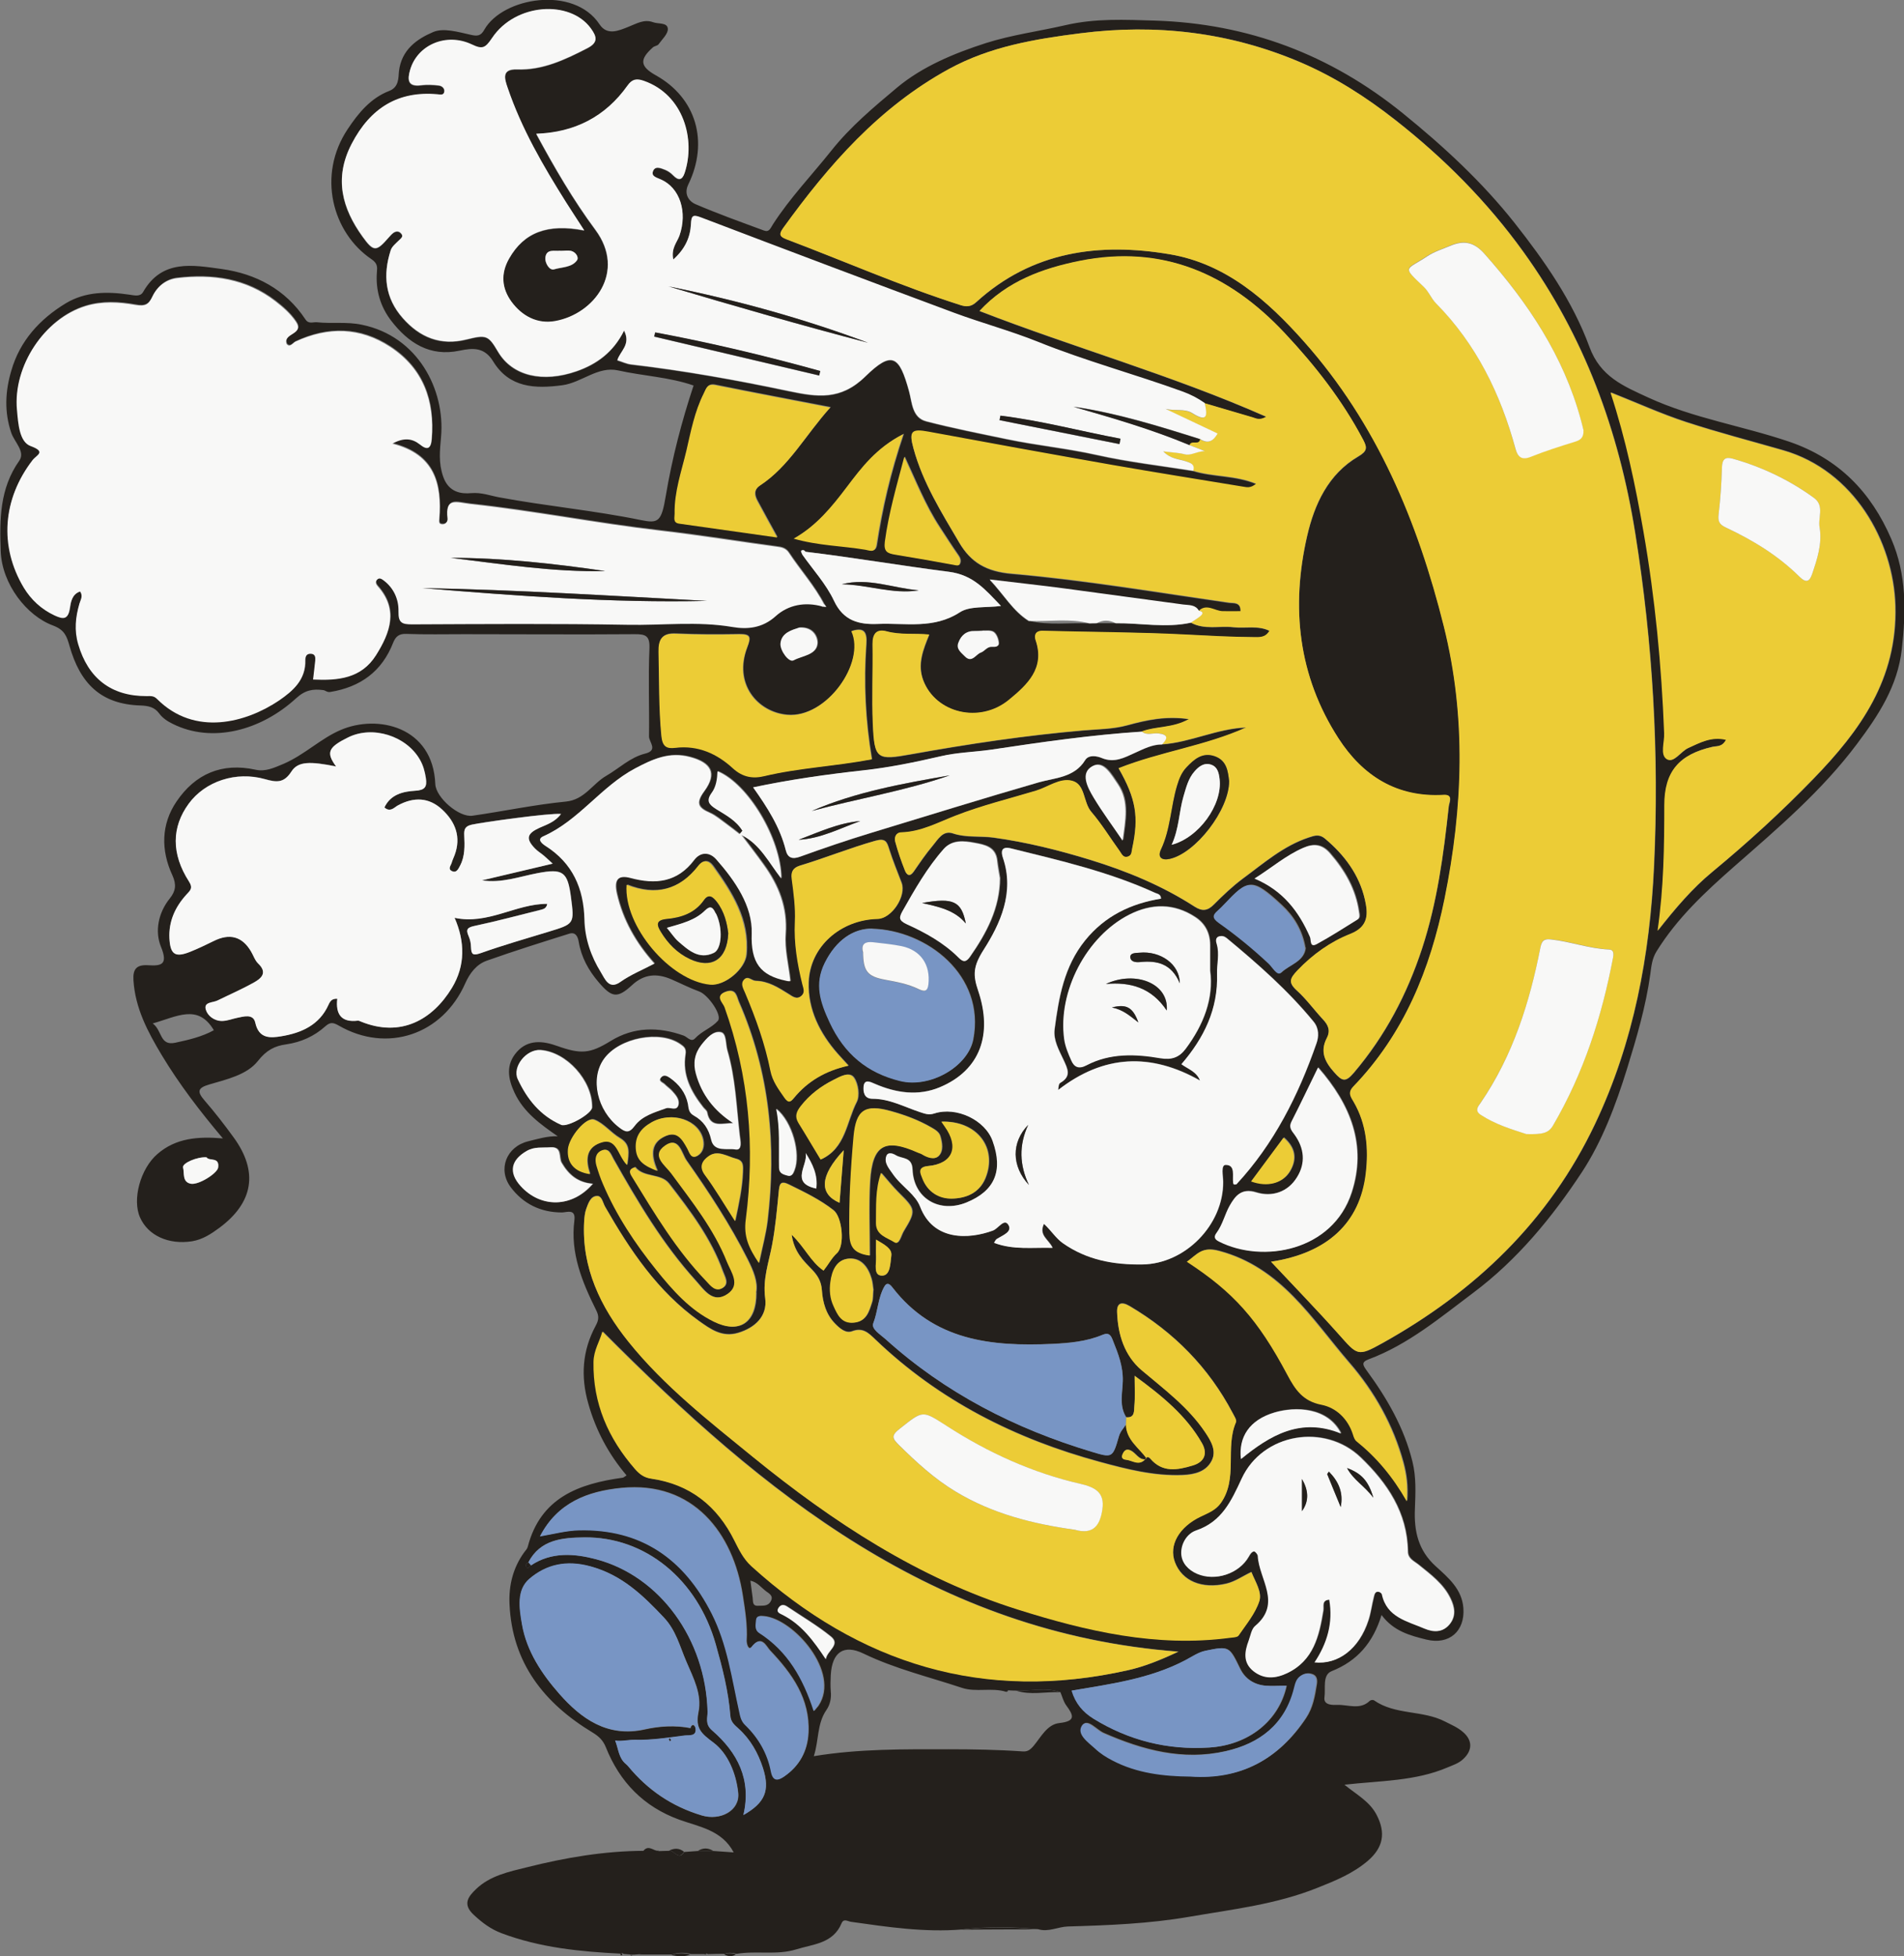 <svg width="110" height="113" viewBox="0 0 110 113" fill="none" xmlns="http://www.w3.org/2000/svg">
<rect x="0" y="0" width="110" height="113" fill="#808080" stroke="none"/>
<g clip-path="url(#clip0_552_783)">
<path d="M38.018 106.933C38.226 106.933 38.433 106.916 38.649 106.916C38.949 106.85 39.198 107.516 39.53 106.983C39.796 106.966 40.07 106.941 40.336 106.925C40.627 106.925 40.918 106.925 41.208 106.925C41.607 106.95 41.998 106.983 42.388 107.008C41.707 105.718 40.403 105.535 39.248 105.119C37.187 104.37 35.8 102.938 35.002 100.933C34.836 100.525 34.603 100.309 34.238 100.084C31.438 98.394 29.585 96.064 29.436 92.66C29.386 91.579 29.643 90.555 30.291 89.664C30.366 89.564 30.466 89.465 30.491 89.348C31.23 86.51 33.44 85.711 35.974 85.362C36.024 85.362 36.074 85.303 36.199 85.229C35.16 84.005 34.421 82.624 33.989 81.084C33.54 79.519 33.64 78.022 34.412 76.59C34.595 76.249 34.62 76.032 34.437 75.675C33.631 74.052 32.942 72.379 33.183 70.506C33.274 69.807 32.767 70.032 32.468 70.04C31.23 70.04 30.225 69.541 29.502 68.576C28.738 67.544 29.261 66.237 30.516 65.929C31.064 65.796 31.612 65.621 32.219 65.638C31.214 64.939 30.258 64.256 29.727 63.125C29.336 62.292 29.22 61.493 29.859 60.769C30.507 60.029 31.38 60.129 32.186 60.42C33.565 60.911 34.088 60.869 35.276 60.137C36.614 59.313 38.035 59.305 39.489 59.821C39.705 59.895 39.929 60.228 40.153 59.987C40.544 59.563 41.109 59.38 41.474 58.972C41.748 58.664 40.918 57.465 40.394 57.274C39.846 57.074 39.314 56.8 38.774 56.567C37.952 56.217 37.212 56.259 36.514 56.908C35.658 57.698 35.343 57.623 34.587 56.741C33.997 56.051 33.581 55.293 33.432 54.395C33.382 54.111 33.257 53.82 32.884 53.937C31.297 54.436 29.701 54.935 28.131 55.493C27.533 55.701 27.143 56.209 26.877 56.808C25.564 59.779 22.365 60.853 19.574 59.246C19.242 59.055 19.075 59.038 18.793 59.288C18.153 59.862 17.397 60.203 16.541 60.328C15.868 60.42 15.395 60.661 14.896 61.294C14.265 62.093 13.094 62.351 12.08 62.65C11.399 62.85 11.39 63.075 11.814 63.566C12.404 64.248 12.961 64.964 13.492 65.696C14.938 67.677 14.647 69.466 12.67 70.931C12.196 71.28 11.706 71.605 11.091 71.705C9.745 71.913 8.557 71.38 8.092 70.332C7.627 69.3 8.109 67.51 9.097 66.662C10.152 65.746 11.424 65.638 12.877 65.763C11.54 64.181 10.36 62.634 9.355 60.969C8.549 59.629 7.81 58.248 7.71 56.625C7.668 55.976 7.893 55.718 8.557 55.759C9.338 55.809 9.72 55.718 9.297 54.686C8.939 53.804 9.139 52.73 9.812 51.898C10.152 51.473 10.202 51.099 9.961 50.566C9.288 49.118 9.305 47.612 10.202 46.297C11.274 44.716 12.811 44.033 14.772 44.466C15.328 44.591 15.827 44.358 16.4 44.117C17.605 43.592 18.544 42.652 19.682 42.169C21.8 41.254 25.016 41.961 25.149 45.298C25.182 46.072 26.52 47.237 27.3 47.121C29.103 46.863 30.89 46.48 32.693 46.305C33.781 46.197 34.23 45.273 35.027 44.816C35.775 44.383 36.406 43.75 37.27 43.534C38.043 43.343 37.495 42.868 37.495 42.544C37.52 40.854 37.445 39.165 37.52 37.484C37.553 36.735 37.32 36.626 36.656 36.635C33.382 36.66 30.1 36.635 26.827 36.635C25.705 36.635 24.584 36.66 23.47 36.618C23.047 36.601 22.856 36.776 22.714 37.126C22.066 38.79 20.82 39.689 19.084 39.972C18.893 40.005 18.809 39.88 18.668 39.864C18.087 39.789 17.638 39.855 17.115 40.33C15.063 42.219 12.246 42.943 9.986 41.819C9.679 41.67 9.396 41.487 9.189 41.204C8.923 40.846 8.566 40.771 8.125 40.754C5.807 40.688 4.619 39.456 4.013 37.3C3.855 36.751 3.73 36.385 3.066 36.135C1.545 35.578 0.116 33.747 0.041 31.849C-0.025 30.01 -0.025 28.229 1.113 26.615C1.479 26.099 0.839 25.541 0.656 25.017C0.233 23.793 0.307 22.57 0.656 21.405C1.146 19.699 2.293 18.434 3.805 17.518C4.943 16.836 6.206 16.836 7.452 17.019C7.793 17.069 8.1 17.152 8.267 16.869C9.355 14.963 11.141 15.313 12.794 15.538C14.78 15.812 16.492 16.711 17.646 18.451C17.837 18.742 18.087 18.592 18.311 18.617C19.175 18.709 20.031 18.575 20.903 18.759C24.152 19.424 25.722 22.52 25.481 25.233C25.415 26.032 25.323 26.698 25.597 27.514C25.913 28.462 26.669 28.537 27.217 28.487C27.832 28.437 28.297 28.629 28.837 28.729C31.554 29.236 34.321 29.486 37.029 30.044C38.043 30.252 38.217 30.135 38.467 28.629C38.832 26.465 39.38 24.351 40.07 22.27C38.658 21.779 37.154 21.721 35.708 21.397C34.537 21.139 33.606 22.104 32.485 22.254C30.915 22.462 29.427 22.412 28.489 20.872C27.99 20.057 27.334 20.09 26.553 20.256C24.833 20.623 23.587 19.807 22.598 18.525C21.975 17.71 21.692 16.761 21.776 15.704C21.8 15.43 21.817 15.213 21.46 14.972C19.208 13.449 18.303 10.128 20.089 7.457C20.704 6.533 21.41 5.668 22.49 5.251C23.055 5.035 23.014 4.477 23.047 4.136C23.188 2.871 24.093 2.247 25.032 1.848C25.622 1.598 26.47 1.848 27.176 2.006C27.591 2.106 27.782 2.072 27.982 1.714C29.045 -0.158 33.149 -0.849 34.637 1.406C35.077 2.072 35.742 1.773 36.29 1.556C36.764 1.373 37.204 1.09 37.727 1.282C38.026 1.398 38.558 1.282 38.583 1.664C38.6 1.956 38.251 2.272 38.043 2.563C37.977 2.647 37.819 2.655 37.727 2.73C36.93 3.437 36.971 3.837 37.893 4.353C40.22 5.651 40.967 8.189 39.763 10.661C39.505 11.194 39.779 11.618 40.178 11.793C41.474 12.35 42.803 12.825 44.133 13.316C44.44 13.432 44.507 13.191 44.656 12.958C45.637 11.435 46.891 10.128 48.013 8.722C49.126 7.315 50.497 6.175 51.826 5.06C53.28 3.845 55.124 3.079 56.961 2.488C58.448 2.014 60.026 1.806 61.547 1.456C63.291 1.049 65.003 1.14 66.714 1.19C72.09 1.357 76.859 3.146 81.063 6.558C83.414 8.464 85.624 10.511 87.485 12.858C89.221 15.055 90.858 17.394 91.83 20.048C92.461 21.763 93.791 22.304 95.236 22.97C97.845 24.168 100.678 24.601 103.37 25.516C106.22 26.49 108.097 28.421 109.269 31.142C110.158 33.206 110.116 35.312 109.875 37.492C109.634 39.647 108.513 41.337 107.283 42.976C105.273 45.664 102.714 47.845 100.213 50.034C98.51 51.532 96.898 53.03 95.702 54.96C95.444 55.377 95.403 55.818 95.344 56.267C95.087 58.139 94.555 59.937 93.998 61.743C93.35 63.832 92.561 65.929 91.398 67.702C89.678 70.315 87.668 72.77 85.1 74.692C83.189 76.124 81.353 77.672 79.077 78.521C78.628 78.687 78.736 78.862 78.969 79.187C80.14 80.784 81.121 82.482 81.603 84.438C81.827 85.345 81.777 86.26 81.744 87.151C81.686 88.466 81.943 89.564 82.94 90.472C83.671 91.137 84.461 91.795 84.544 92.893C84.643 94.233 83.721 95.032 82.417 94.716C81.478 94.483 80.522 94.242 79.816 93.293C79.326 94.891 78.421 95.948 76.933 96.538C76.385 96.755 76.593 97.537 76.518 98.053C76.451 98.528 77.041 98.494 77.266 98.486C77.889 98.469 78.578 98.794 79.135 98.253C79.185 98.203 79.318 98.186 79.376 98.22C80.606 99.085 82.192 98.777 83.489 99.451C83.846 99.634 84.211 99.784 84.519 100.051C85.084 100.533 85.075 101.124 84.527 101.623C84.269 101.865 83.945 101.965 83.63 102.098C81.76 102.897 79.75 102.863 77.673 103.097C78.396 103.687 79.143 104.07 79.542 104.861C80.066 105.884 79.916 106.725 79.027 107.491C78.171 108.223 77.158 108.639 76.127 109.047C73.735 110.012 71.209 110.295 68.7 110.728C66.382 111.128 64.047 111.219 61.705 111.286C61.123 111.302 60.575 111.627 59.977 111.444C58.506 111.302 57.035 111.286 55.565 111.46C53.413 111.635 51.294 111.319 49.176 111.019C48.977 110.994 48.744 110.803 48.619 111.103C48.129 112.276 46.991 112.301 46.002 112.609C44.872 112.958 43.701 112.675 42.563 112.867C42.33 112.809 42.097 112.775 41.873 112.867C41.541 112.867 41.217 112.875 40.884 112.884C40.834 112.834 40.785 112.834 40.743 112.884C40.469 112.884 40.203 112.884 39.929 112.884C39.563 112.784 39.19 112.775 38.832 112.908C38.276 112.908 37.719 112.908 37.171 112.908C37.096 112.908 37.021 112.9 36.946 112.892C36.83 112.9 36.714 112.908 36.606 112.917C36.556 112.917 36.506 112.917 36.456 112.908C36.315 112.9 36.165 112.884 36.024 112.875C35.983 112.825 35.941 112.817 35.891 112.859C33.54 112.742 31.214 112.517 28.979 111.677C28.356 111.444 27.857 111.069 27.367 110.612C26.702 109.996 27.059 109.555 27.5 109.13C28.314 108.348 29.402 108.123 30.449 107.865C32.668 107.308 34.911 106.925 37.212 106.916C37.503 106.916 37.785 106.916 38.076 106.908L38.018 106.933ZM66.166 84.288C66.241 84.13 66.357 84.147 66.448 84.246C67.155 85.079 68.01 84.921 68.899 84.654C69.639 84.43 69.755 83.914 69.439 83.356C68.526 81.766 67.146 80.643 65.551 79.469C65.551 80.177 65.585 80.71 65.535 81.225C65.51 81.484 65.576 81.916 65.069 81.866C64.654 81.209 64.853 80.468 64.87 79.778C64.895 78.929 64.604 78.196 64.305 77.447C64.197 77.181 64.106 76.94 63.699 77.106C62.768 77.497 61.763 77.58 60.774 77.63C57.285 77.788 53.945 77.447 51.577 74.385C51.403 74.152 51.245 74.052 51.095 74.318C50.721 74.967 50.73 75.741 50.455 76.44C50.331 76.765 50.862 77.081 51.161 77.347C54.609 80.468 58.639 82.524 63.067 83.855C64.263 84.213 64.288 84.222 64.646 82.973C64.729 82.682 64.92 82.507 65.061 82.274C65.069 83.165 65.809 83.614 66.257 84.238C66.257 84.238 66.216 84.272 66.191 84.296C65.792 84.33 65.643 83.939 65.344 83.789C65.119 83.681 64.995 83.747 64.895 83.939C64.787 84.147 64.803 84.296 65.078 84.321C65.452 84.363 65.834 84.696 66.183 84.28L66.166 84.288ZM59.461 35.869C60.616 36.135 61.788 35.961 62.951 36.011C63.092 36.011 63.225 36.011 63.366 36.002H64.463C65.909 35.994 67.362 36.294 68.808 35.977C69.597 36.41 70.453 36.144 71.276 36.244C71.965 36.319 72.688 36.127 73.353 36.452C73.112 36.868 72.754 36.826 72.422 36.818C71.118 36.809 69.813 36.735 68.501 36.668C65.759 36.526 63.001 36.526 60.251 36.452C59.819 36.443 59.752 36.726 59.843 36.993C60.4 38.624 59.353 39.564 58.315 40.43C56.62 41.836 54.069 41.212 53.347 39.306C52.998 38.374 53.347 37.533 53.696 36.668C52.848 36.577 52.042 36.693 51.245 36.485C50.663 36.327 50.414 36.61 50.422 37.234C50.447 38.765 50.372 40.297 50.439 41.828C50.53 43.892 50.663 43.942 52.682 43.575C55.972 42.985 59.27 42.485 62.61 42.202C63.441 42.127 64.305 42.136 65.153 41.903C66.233 41.611 67.379 41.353 68.7 41.553C67.745 42.086 66.797 41.944 65.975 42.269C63.059 42.452 60.176 42.876 57.285 43.309C56.313 43.459 55.307 43.467 54.352 43.692C52.873 44.042 51.386 44.341 49.874 44.508C47.755 44.741 45.637 45.04 43.51 45.49C44.34 46.655 45.063 47.787 45.396 49.118C45.504 49.559 45.77 49.659 46.227 49.493C47.581 49.002 48.952 48.544 50.322 48.12C53.554 47.138 56.778 46.139 60.018 45.198C60.932 44.932 62.07 44.932 62.693 43.917C62.901 43.575 63.391 43.684 63.649 43.792C64.388 44.1 64.97 43.767 65.576 43.492C66.075 43.268 66.565 43.01 67.138 43.01C68.791 42.893 70.32 42.094 71.998 42.036C69.631 43.101 67.038 43.434 64.629 44.391C65.643 46.155 65.809 47.212 65.418 49.018C65.377 49.201 65.402 49.401 65.194 49.484C64.903 49.601 64.82 49.343 64.695 49.176C64.147 48.419 63.657 47.612 63.05 46.904C62.577 46.347 62.71 45.315 61.946 45.115C61.239 44.932 60.55 45.481 59.852 45.689C58.306 46.155 56.728 46.538 55.216 47.129C54.202 47.52 53.214 48.061 52.084 48.094C51.76 48.103 51.66 48.386 51.727 48.636C51.884 49.193 52.075 49.751 52.283 50.292C52.391 50.566 52.574 50.683 52.798 50.35C53.147 49.85 53.488 49.343 53.878 48.877C54.186 48.511 54.468 47.953 55.058 48.153C55.831 48.411 56.62 48.294 57.393 48.394C59.312 48.652 61.173 49.118 63.001 49.684C65.103 50.325 67.155 51.174 69.016 52.38C69.456 52.663 69.772 52.63 70.137 52.256C70.661 51.731 71.201 51.215 71.791 50.774C73.004 49.884 74.15 48.868 75.621 48.386C75.961 48.269 76.236 48.186 76.551 48.452C77.681 49.401 78.537 50.55 78.861 51.981C79.027 52.73 79.127 53.529 78.013 53.962C76.875 54.411 75.845 55.144 74.964 56.067C74.524 56.533 74.416 56.766 74.931 57.232C75.488 57.732 75.928 58.348 76.435 58.897C76.742 59.221 76.884 59.554 76.659 59.979C76.26 60.753 76.535 61.335 77.083 61.951C77.54 62.467 77.731 62.559 78.23 61.968C80.032 59.846 81.287 57.465 82.159 54.811C83.04 52.123 83.406 49.359 83.705 46.58C83.73 46.38 83.995 45.889 83.414 45.931C80.714 46.089 78.736 44.84 77.332 42.66C74.998 39.056 74.574 35.087 75.521 30.976C75.945 29.128 76.742 27.397 78.47 26.382C78.994 26.074 79.002 25.874 78.761 25.416C77.556 23.136 75.995 21.13 74.233 19.258C71.001 15.804 67.138 14.131 62.394 15.08C60.251 15.504 58.199 16.237 56.595 17.976C62.087 20.107 67.711 21.68 73.162 24.085C72.763 24.318 72.572 24.185 72.364 24.118C71.442 23.843 70.511 23.577 69.589 23.302C69.198 23.028 68.783 22.811 68.326 22.645C65.551 21.646 62.693 20.872 59.952 19.765C58.373 19.133 56.711 18.684 55.116 18.093C50.231 16.278 45.362 14.439 40.494 12.583C40.004 12.4 39.937 12.475 39.912 12.966C39.879 13.732 39.58 14.406 38.89 15.013C38.757 14.356 39.106 14.023 39.248 13.632C39.721 12.284 39.289 10.869 38.168 10.386C37.927 10.278 37.619 10.211 37.711 9.937C37.827 9.562 38.176 9.729 38.425 9.829C38.591 9.895 38.757 10.012 38.882 10.145C39.19 10.461 39.397 10.436 39.547 10.012C40.186 8.081 39.489 5.501 37.196 4.694C36.772 4.544 36.514 4.586 36.248 4.96C34.969 6.758 33.191 7.673 30.973 7.748C32.036 9.72 33.116 11.576 34.396 13.299C36.182 15.713 34.329 18.159 32.069 18.567C31.039 18.75 30.15 18.267 29.544 17.452C28.987 16.686 28.896 15.837 29.411 14.947C30.258 13.457 31.604 12.916 33.748 13.332C33.382 12.766 33.041 12.25 32.709 11.726C31.38 9.612 30.125 7.465 29.319 5.085C29.145 4.561 28.97 3.995 29.868 4.028C31.363 4.078 32.643 3.462 33.922 2.805C34.553 2.48 34.487 2.155 34.13 1.664C32.925 -0.008 29.76 0.2 28.422 2.214C28.032 2.805 27.865 2.88 27.251 2.588C25.772 1.889 24.11 2.613 23.686 4.061C23.52 4.619 23.537 5.052 24.334 4.943C24.667 4.894 25.024 4.918 25.356 4.96C25.539 4.977 25.714 5.135 25.655 5.351C25.606 5.534 25.406 5.476 25.257 5.468C23.022 5.268 21.393 6.233 20.313 8.322C19.267 10.328 19.782 12.076 20.936 13.682C21.593 14.597 21.742 14.547 22.448 13.74C22.532 13.649 22.615 13.549 22.714 13.474C22.847 13.374 23.005 13.349 23.138 13.474C23.354 13.674 23.171 13.773 23.03 13.915C22.856 14.09 22.631 14.264 22.565 14.481C22.116 15.904 22.233 17.227 23.263 18.392C24.251 19.516 25.448 19.998 26.935 19.632C28.09 19.349 28.206 19.374 28.763 20.331C29.602 21.763 31.372 22.137 33.307 21.463C34.47 21.064 35.434 20.365 36.049 19.116C36.473 19.932 35.808 20.315 35.658 20.831C35.941 20.922 36.199 21.047 36.456 21.072C39.522 21.43 42.554 21.971 45.57 22.612C47.207 22.953 48.553 23.169 49.99 21.763C51.535 20.256 51.951 20.564 52.516 22.628C52.682 23.244 52.674 24.151 53.513 24.359C55.058 24.759 56.62 25.067 58.182 25.391C59.893 25.749 61.638 25.916 63.35 26.299C65.186 26.715 67.072 26.923 68.933 27.222C70.079 27.58 71.342 27.464 72.58 27.971C72.248 28.246 72.032 28.179 71.832 28.146C69.315 27.73 66.789 27.33 64.272 26.889C60.733 26.265 57.193 25.624 53.654 24.967C52.665 24.784 52.507 24.934 52.782 25.932C53.322 27.913 54.402 29.627 55.424 31.367C56.097 32.507 56.986 33.039 58.481 33.164C62.677 33.531 66.847 34.238 71.018 34.837C71.259 34.87 71.691 34.779 71.674 35.337C71.325 35.337 70.985 35.337 70.644 35.337C70.187 35.328 69.73 34.879 69.265 35.312C69.057 34.954 68.7 35.004 68.359 34.954C66.108 34.654 63.856 34.33 61.597 34.038C60.176 33.855 58.747 33.697 57.177 33.505C57.999 34.371 58.523 35.328 59.453 35.902L59.461 35.869ZM46.55 31.874C46.484 31.774 46.384 31.733 46.285 31.816C46.26 31.833 46.326 31.949 46.351 32.016C46.974 32.906 47.739 33.73 48.196 34.704C48.744 35.877 49.649 36.094 50.73 36.044C52.325 35.977 53.945 36.352 55.465 35.37C56.047 34.987 56.969 35.12 57.841 35.004C56.927 34.063 56.238 33.214 54.834 33.031C52.075 32.673 49.325 32.207 46.559 31.874H46.55ZM30.682 90.422C31.878 89.623 33.216 89.739 34.462 90.072C38.143 91.046 40.776 94.683 40.884 98.861C40.893 99.218 40.718 99.585 41.142 99.951C42.612 101.224 43.435 102.797 42.953 104.844C44.199 104.145 44.498 103.438 44.083 102.131C43.8 101.257 43.36 100.475 42.671 99.851C42.438 99.643 42.222 99.476 42.197 99.102C42.089 97.695 41.74 96.339 41.358 94.991C40.294 91.229 37.27 88.757 33.748 88.807C32.518 88.824 31.222 88.915 30.532 90.247C30.399 90.305 30.333 90.438 30.416 90.53C30.532 90.663 30.59 90.463 30.682 90.422ZM58.257 97.637C58.215 97.67 58.165 97.704 58.124 97.729C57.285 97.471 56.387 97.77 55.581 97.504C53.679 96.871 51.718 96.405 49.89 95.523C48.744 94.966 48.071 95.44 47.996 96.763C47.98 97.071 47.971 97.387 47.996 97.704C48.038 98.095 47.955 98.478 47.747 98.777C47.19 99.585 47.315 100.542 47.016 101.449C49.649 101.016 52.233 101.049 54.792 101.049C56.213 101.049 57.65 101.074 59.079 101.174C59.345 101.191 59.486 101.116 59.711 100.858C60.134 100.358 60.492 99.609 61.206 99.535C62.186 99.426 62.012 99.077 61.597 98.511C61.439 98.295 61.372 98.012 61.264 97.754C60.425 97.454 59.561 97.695 58.714 97.662C58.564 97.662 58.406 97.654 58.257 97.645V97.637ZM39.904 99.809C39.995 99.793 40.087 99.784 40.178 99.768C40.319 100.35 39.829 100.234 39.563 100.267C38.608 100.383 37.652 100.533 36.697 100.517C36.306 100.508 35.933 100.616 35.55 100.558C35.742 101.016 35.742 101.565 36.174 101.915C36.223 101.956 36.265 101.998 36.306 102.048C37.436 103.421 38.832 104.361 40.544 104.877C41.624 105.202 42.762 104.595 42.654 103.571C42.538 102.447 42.056 101.299 41.25 100.691C40.519 100.142 40.17 99.859 40.361 98.902C40.569 97.887 40.078 96.955 39.663 95.998C39.281 95.107 39.065 94.192 38.367 93.451C37.154 92.161 35.941 90.988 34.13 90.497C32.734 90.114 31.571 90.38 30.59 91.221C29.843 91.861 30.009 92.918 30.167 93.834C30.441 95.407 31.33 96.73 32.327 97.862C33.573 99.277 35.093 100.392 37.254 99.909C38.101 99.718 39.015 99.659 39.904 99.834V99.809ZM47.531 35.029C47.606 35.029 47.672 35.045 47.747 35.053C47.714 35.004 47.68 34.954 47.647 34.904C47.09 33.822 46.268 32.915 45.603 31.908C45.454 31.683 45.254 31.591 44.989 31.558C42.712 31.25 40.444 30.876 38.159 30.618C34.495 30.193 30.873 29.478 27.201 29.078C26.378 28.986 25.73 28.662 25.88 29.919C25.905 30.093 25.772 30.285 25.523 30.243C25.365 30.218 25.39 30.085 25.398 29.952C25.556 27.913 25.132 26.207 22.689 25.591C23.354 25.225 23.836 25.283 24.276 25.633C24.717 25.982 24.916 25.882 24.958 25.341C25.14 23.119 24.476 21.255 22.565 19.998C20.82 18.858 18.976 18.825 17.09 19.699C16.932 19.774 16.766 20.065 16.583 19.832C16.35 19.191 17.638 19.299 17.115 18.542C16.791 18.068 16.367 17.701 15.927 17.36C14.24 16.062 12.296 15.787 10.261 16.029C9.612 16.104 9.106 16.503 8.823 17.102C8.607 17.56 8.399 17.685 7.834 17.577C6.904 17.41 5.932 17.352 4.968 17.643C2.592 18.367 0.764 21.114 1.005 23.644C1.08 24.401 1.138 25.483 1.786 25.724C2.725 26.074 2.135 26.257 1.902 26.548C0.174 28.795 -0.025 31.525 1.396 33.905C1.819 34.604 2.401 35.162 3.174 35.511C3.664 35.736 3.955 35.778 4.054 35.103C4.104 34.737 4.179 34.288 4.652 34.13C4.844 34.388 4.677 34.604 4.611 34.837C4.387 35.611 4.303 36.368 4.544 37.184C5.126 39.14 6.455 40.188 8.499 40.172C8.715 40.172 8.898 40.13 9.089 40.33C11.282 42.535 14.265 41.695 16.151 40.421C16.957 39.88 17.688 39.231 17.655 38.108C17.655 37.908 17.705 37.725 17.962 37.725C18.228 37.725 18.253 37.925 18.236 38.116C18.203 38.474 18.162 38.824 18.112 39.215C19.566 39.289 20.903 39.165 21.742 37.816C22.565 36.51 23.055 35.17 21.825 33.805C21.742 33.714 21.701 33.581 21.792 33.464C21.933 33.306 22.075 33.406 22.199 33.497C22.789 33.947 23.063 34.604 23.047 35.286C23.03 35.952 23.263 36.027 23.836 36.027C27.982 36.011 32.136 35.977 36.282 36.052C38.292 36.086 40.311 35.836 42.33 36.177C43.194 36.327 44.066 36.252 44.839 35.553C45.57 34.895 46.542 34.712 47.539 34.995L47.531 35.029ZM73.436 72.878C74.806 74.343 76.111 75.683 77.357 77.081C78.437 78.296 78.445 78.379 79.874 77.589C85.233 74.601 89.504 70.531 92.162 64.922C94.397 60.212 95.328 55.169 95.569 50.009C95.868 43.575 95.502 37.176 94.48 30.793C93.533 24.867 91.539 19.433 88.025 14.556C85.931 11.651 83.43 9.138 80.622 6.932C78.919 5.601 77.124 4.452 75.131 3.595C71.051 1.856 66.806 1.365 62.436 1.922C59.819 2.255 57.227 2.68 54.834 3.986C50.804 6.192 47.888 9.521 45.263 13.166C45.014 13.515 45.03 13.665 45.446 13.823C48.794 15.088 52.067 16.528 55.482 17.618C55.831 17.727 56.105 17.735 56.412 17.452C59.636 14.514 63.524 13.998 67.595 14.689C70.844 15.238 73.236 17.36 75.355 19.741C79.559 24.468 81.918 30.127 83.43 36.194C84.735 41.428 84.535 46.655 83.472 51.906C82.641 56.001 81.129 59.712 78.205 62.758C77.847 63.133 78.072 63.391 78.221 63.657C78.969 64.947 79.077 66.37 78.919 67.777C78.587 70.656 76.684 72.396 73.436 72.887V72.878ZM47.581 73.378C47.871 73.011 48.046 72.654 48.353 72.371C48.827 71.938 48.653 70.29 48.162 69.899C47.373 69.283 46.476 68.85 45.578 68.409C45.072 68.159 45.03 68.409 44.989 68.834C44.889 69.857 44.797 70.889 44.606 71.896C44.415 72.92 44.058 73.869 44.208 74.975C44.349 76.016 43.618 76.69 42.646 76.981C41.707 77.256 41.034 76.757 40.377 76.29C37.985 74.584 36.398 72.204 34.961 69.699C34.828 69.466 34.778 69.067 34.495 69.075C34.121 69.083 33.989 69.491 33.872 69.807C33.789 70.04 33.764 70.29 33.748 70.54C33.598 73.228 34.703 75.492 36.306 77.489C38.367 80.052 40.967 82.074 43.501 84.147C48.121 87.908 53.056 91.154 58.788 92.952C62.768 94.2 66.814 95.149 71.043 94.591C71.226 94.566 71.483 94.575 71.558 94.458C71.998 93.817 72.522 93.193 72.754 92.477C72.929 91.961 72.522 91.362 72.297 90.796C71.791 91.037 71.367 91.345 70.844 91.47C69.456 91.795 68.293 91.329 67.877 90.222C67.512 89.24 68.127 88.183 69.381 87.584C69.797 87.384 70.229 87.226 70.528 86.81C71.541 85.387 70.76 83.631 71.409 82.133C71.458 82.008 71.3 81.783 71.217 81.617C69.83 78.978 67.819 76.948 65.26 75.433C64.779 75.15 64.521 75.275 64.538 75.774C64.579 77.064 64.961 78.288 65.958 79.137C67.263 80.252 68.65 81.267 69.622 82.715C69.963 83.223 70.295 83.781 70.004 84.363C69.68 85.004 69.024 85.162 68.326 85.195C66.681 85.262 65.111 84.862 63.549 84.438C58.664 83.115 54.261 80.893 50.572 77.364C50.181 76.99 49.857 76.648 49.226 76.89C48.868 77.023 48.528 76.74 48.254 76.457C47.714 75.908 47.531 75.209 47.481 74.501C47.448 73.985 47.232 73.652 46.891 73.303C46.418 72.812 45.886 72.321 45.736 71.305C46.509 72.054 46.833 72.862 47.564 73.369L47.581 73.378ZM69.348 62.417C66.498 60.803 63.782 60.903 61.148 62.958C61.164 62.75 61.181 62.6 61.264 62.55C61.929 62.167 61.696 61.743 61.447 61.202C61.19 60.653 60.857 60.079 60.94 59.446C61.181 57.623 61.48 55.826 62.702 54.32C63.856 52.897 65.36 52.181 67.088 51.906C67.072 51.632 66.872 51.632 66.748 51.573C64.081 50.35 61.239 49.701 58.414 49.002C57.841 48.86 57.841 49.218 57.958 49.551C58.639 51.548 57.8 53.354 56.836 54.869C56.238 55.801 56.213 56.309 56.529 57.232C57.368 59.721 56.661 61.81 54.31 62.8C53.056 63.324 51.776 63.133 50.547 62.6C50.297 62.492 49.949 62.309 49.907 62.758C49.882 63.05 49.924 63.466 50.422 63.466C51.402 63.466 52.25 63.94 53.147 64.231C53.446 64.331 53.654 64.431 53.995 64.315C55.274 63.898 56.927 64.706 57.359 65.904C57.974 67.635 57.484 68.792 55.847 69.458C54.294 70.09 52.798 69.233 52.732 67.56C52.707 66.803 52.134 66.953 51.768 66.728C51.56 66.603 51.303 66.537 51.22 66.778C51.078 67.169 51.377 67.494 51.577 67.785C51.834 68.168 52.192 68.484 52.524 68.809C52.79 69.075 53.031 69.333 53.172 69.699C53.945 71.697 55.989 71.588 57.376 71.081C57.692 70.964 58.016 70.365 58.265 70.74C58.531 71.156 57.933 71.355 57.6 71.563C57.534 71.605 57.501 71.697 57.443 71.788C58.564 72.213 59.677 72.046 60.824 72.079C60.616 71.588 60.001 71.364 60.325 70.689C60.749 71.089 60.998 71.522 61.414 71.805C62.801 72.787 64.355 73.053 66.016 73.036C68.484 73.003 70.694 70.748 70.677 68.268C70.677 67.927 70.528 67.286 70.827 67.286C71.409 67.286 71.201 67.918 71.259 68.318C71.267 68.401 71.276 68.442 71.442 68.409C73.602 66.087 75.022 63.274 76.069 60.262C76.202 59.887 76.227 59.413 75.903 59.013C74.424 57.207 72.68 55.684 70.893 54.195C70.752 54.078 70.619 54.045 70.47 54.078C70.204 54.145 70.279 54.403 70.312 54.536C70.478 55.11 70.312 55.676 70.328 56.234C70.395 58.298 69.564 59.962 68.268 61.468C68.65 61.751 69.149 61.885 69.348 62.417ZM99.739 42.727C99.515 43.151 99.208 43.076 98.95 43.134C97.022 43.575 96.183 44.566 96.183 46.497C96.183 48.86 96.15 51.224 95.793 53.754C96.823 52.439 97.795 51.307 98.942 50.358C100.986 48.669 102.946 46.88 104.791 44.974C107.483 42.194 109.634 39.223 109.518 34.995C109.41 31.234 107.1 27.181 103.054 26.007C101.177 25.466 99.274 24.975 97.421 24.368C96.001 23.902 94.63 23.277 93.076 22.662C93.974 25.375 94.513 28.013 94.979 30.676C95.652 34.546 96.026 38.432 96.175 42.344C96.192 42.86 95.918 43.575 96.316 43.834C96.724 44.1 97.114 43.401 97.554 43.201C98.236 42.893 98.892 42.51 99.756 42.727H99.739ZM19.449 44.275C17.912 43.967 17.223 43.967 16.84 44.566C16.409 45.24 15.976 45.19 15.328 45.007C13.634 44.524 11.847 45.132 10.909 46.422C9.92 47.778 9.895 49.318 10.925 50.916C11.183 51.315 10.975 51.448 10.767 51.681C10.119 52.397 9.745 53.229 9.795 54.203C9.845 55.144 10.136 55.318 10.992 54.977C11.448 54.794 11.897 54.578 12.338 54.361C13.274 53.89 13.996 54.087 14.506 54.952C14.647 55.185 14.73 55.468 14.921 55.651C15.495 56.209 15.088 56.525 14.647 56.766C13.974 57.141 13.268 57.449 12.57 57.79C12.304 57.923 11.764 57.865 11.897 58.314C11.997 58.664 12.379 58.963 12.828 58.972C13.135 58.972 13.426 58.847 13.717 58.789C14.074 58.722 14.639 58.531 14.755 59.072C14.963 60.012 15.627 59.962 16.267 59.854C17.43 59.663 18.461 59.205 18.984 58.04C19.084 57.815 19.2 57.673 19.491 57.69C19.391 58.572 19.723 59.072 20.679 58.955C20.737 58.955 20.803 58.98 20.853 59.005C23.18 59.962 25.007 58.889 26.112 57.066C26.902 55.768 26.86 54.378 26.27 53.013C28.198 53.429 29.818 52.197 31.621 52.206C31.587 52.43 31.455 52.505 31.297 52.539C30.009 52.863 28.73 53.204 27.433 53.479C26.993 53.571 26.91 53.687 27.084 54.078C27.168 54.27 27.209 54.494 27.217 54.702C27.234 55.127 27.325 55.21 27.782 55.052C29.07 54.594 30.383 54.22 31.687 53.82C33.199 53.362 33.199 53.371 32.992 51.823C32.8 50.333 32.51 50.158 31.064 50.433C30.009 50.633 28.979 51.024 27.849 50.849C29.178 50.533 30.507 50.225 31.936 49.884C31.695 49.667 31.563 49.534 31.421 49.418C31.255 49.276 31.064 49.16 30.915 49.01C30.366 48.444 30.441 48.136 31.18 47.812C31.612 47.612 32.086 47.454 32.418 47.013C31.729 46.954 27.89 47.495 27.276 47.629C26.852 47.72 26.81 47.92 26.827 48.261C26.852 48.852 26.869 49.451 26.586 50C26.486 50.183 26.387 50.45 26.104 50.308C25.863 50.183 26.063 49.984 26.104 49.826C26.146 49.676 26.212 49.534 26.27 49.393C26.652 48.352 26.32 47.479 25.564 46.771C24.8 46.056 23.919 46.022 22.989 46.522C22.781 46.638 22.548 46.938 22.216 46.638C22.565 45.881 23.296 45.714 23.994 45.673C24.567 45.639 24.692 45.456 24.609 44.94C24.55 44.566 24.459 44.216 24.268 43.883C23.479 42.502 21.535 41.886 20.114 42.593C18.967 43.159 18.826 43.467 19.433 44.283L19.449 44.275ZM34.836 76.923C34.703 77.447 34.337 77.988 34.329 78.671C34.288 81.067 35.177 83.09 36.73 84.862C36.98 85.145 37.245 85.353 37.661 85.412C39.904 85.736 41.474 86.985 42.471 88.999C42.737 89.531 42.995 90.055 43.452 90.472C49.708 96.131 56.903 98.344 65.219 96.472C66.133 96.264 66.997 95.923 68.102 95.407C54.003 94.333 44.133 86.269 34.853 76.931L34.836 76.923ZM75.961 96.014C77.341 96.164 78.545 95.232 79.077 93.601C79.218 93.16 79.276 92.694 79.393 92.244C79.426 92.111 79.459 91.911 79.667 91.936C79.742 91.936 79.85 92.019 79.866 92.086C80.149 93.418 81.328 93.634 82.334 94.067C82.865 94.291 83.389 94.291 83.779 93.809C84.153 93.343 84.07 92.827 83.821 92.319C83.414 91.47 82.674 90.938 81.977 90.372C81.719 90.164 81.37 90.031 81.362 89.614C81.328 87.359 80.174 85.661 78.637 84.18C76.56 82.183 72.979 82.765 71.766 85.395C71.159 86.71 70.619 87.892 69.124 88.399C68.609 88.574 68.251 89.157 68.276 89.739C68.301 90.272 68.675 90.68 69.198 90.904C70.237 91.354 71.608 90.904 72.173 89.906C72.256 89.756 72.339 89.631 72.48 89.606C72.538 89.598 72.688 89.772 72.696 89.872C72.779 91.221 74.109 92.602 72.547 93.909C72.339 94.084 72.281 94.458 72.173 94.749C71.932 95.398 71.824 96.031 72.455 96.53C73.062 97.005 73.71 96.955 74.374 96.647C75.903 95.923 76.236 94.5 76.477 93.026C76.518 92.777 76.36 92.427 76.825 92.394C77.058 93.726 76.701 94.916 75.97 96.023L75.961 96.014ZM42.92 47.978C42.87 48.036 42.812 48.094 42.762 48.161C42.504 47.961 42.247 47.753 41.981 47.562C41.682 47.346 41.391 47.087 41.05 46.938C40.377 46.646 40.203 46.389 40.718 45.689C41.483 44.649 41.109 44.033 39.896 43.709C38.691 43.384 37.711 43.85 36.73 44.366C34.77 45.406 33.49 47.379 31.413 48.294C31.039 48.461 31.363 48.719 31.554 48.843C33.116 49.842 33.756 51.29 33.806 53.105C33.831 54.186 34.18 55.218 34.753 56.142C34.977 56.5 35.21 57.182 35.866 56.708C36.473 56.275 37.162 56.001 37.843 55.643C36.764 54.453 36.024 53.13 35.675 51.615C35.484 50.783 35.742 50.5 36.481 50.699C37.927 51.09 39.164 50.957 40.137 49.659C40.486 49.193 41.017 49.168 41.424 49.626C42.504 50.858 43.51 52.322 43.468 53.895C43.418 55.585 43.967 56.325 45.462 56.633C45.537 56.65 45.62 56.65 45.695 56.658C45.587 55.726 45.354 54.819 45.421 53.928C45.537 52.397 45.022 51.124 44.158 49.934C43.742 49.351 43.302 48.785 42.87 48.211C43.95 48.744 44.432 49.784 45.171 50.724C45.146 48.419 43.252 45.265 41.491 44.533C41.466 44.974 41.416 45.423 41.15 45.781C40.818 46.23 40.992 46.455 41.408 46.713C41.973 47.063 42.579 47.387 42.936 47.978H42.92ZM50.389 43.842C50.015 41.62 49.907 39.414 50.065 37.192C50.115 36.502 49.932 36.202 49.209 36.443C50.04 38.266 47.764 41.478 45.495 41.279C43.784 41.129 42.371 39.498 43.186 37.375C43.41 36.793 43.385 36.61 42.72 36.618C41.507 36.635 40.286 36.643 39.073 36.585C38.267 36.543 38.051 36.909 38.068 37.633C38.101 39.256 38.068 40.879 38.234 42.502C38.292 43.093 38.517 43.234 39.048 43.176C40.344 43.018 41.449 43.517 42.371 44.366C42.928 44.874 43.51 44.974 44.166 44.816C46.193 44.333 48.279 44.25 50.389 43.842ZM31.214 88.732C32.02 88.599 32.742 88.399 33.465 88.383C37.063 88.291 39.538 90.039 41.134 93.185C42.039 94.966 42.288 96.921 42.72 98.827C42.787 99.143 42.845 99.401 43.086 99.643C43.842 100.375 44.357 101.266 44.556 102.306C44.673 102.905 44.972 102.847 45.321 102.605C46.193 102.006 46.667 101.157 46.717 100.092C46.816 98.12 45.761 96.663 44.498 95.332C44.282 95.107 44.008 94.383 43.435 95.124C43.252 95.357 43.136 94.957 43.144 94.749C43.194 93.867 43.053 93.002 42.92 92.144C42.371 88.574 40.07 85.528 35.899 85.944C33.964 86.136 32.219 86.785 31.214 88.732ZM69.93 56.051C69.93 55.443 69.93 55.002 69.93 54.569C69.93 53.879 69.647 53.329 69.066 52.955C67.828 52.148 66.54 52.172 65.269 52.813C62.785 54.07 61.123 57.266 61.505 60.012C61.563 60.428 61.738 60.844 61.912 61.235C62.087 61.627 62.353 61.751 62.793 61.518C64.156 60.803 65.626 60.861 67.072 61.111C67.736 61.227 68.152 61.052 68.517 60.57C69.556 59.18 70.146 57.648 69.93 56.051ZM50.406 53.637C49.325 53.62 48.328 54.286 47.672 55.601C47.057 56.841 47.414 57.89 47.955 59.055C48.802 60.869 50.123 61.968 52.017 62.434C53.762 62.867 55.939 61.593 56.238 60.037C56.952 56.325 53.538 53.729 50.397 53.645L50.406 53.637ZM49.035 61.543C48.785 61.269 48.594 61.069 48.411 60.861C47.373 59.679 46.683 58.298 46.733 56.741C46.8 54.661 48.586 53.121 50.721 53.071C51.535 53.055 52.391 51.748 52.1 50.982C51.859 50.342 51.593 49.709 51.386 49.052C51.253 48.619 51.17 48.394 50.58 48.561C49.109 48.977 47.697 49.551 46.235 49.992C45.861 50.108 45.703 50.317 45.761 50.749C45.869 51.573 45.977 52.414 45.944 53.246C45.886 54.478 46.085 55.66 46.376 56.841C46.443 57.099 46.542 57.316 46.318 57.515C46.044 57.765 45.794 57.549 45.57 57.407C44.98 57.041 44.407 56.666 43.668 56.65C43.452 56.65 43.219 56.334 43.003 56.583C42.795 56.825 42.97 57.091 43.078 57.357C43.693 58.805 44.224 60.295 44.532 61.843C44.656 62.45 44.989 62.892 45.329 63.383C45.57 63.732 45.695 63.641 45.877 63.424C46.683 62.442 47.722 61.835 49.026 61.552L49.035 61.543ZM48.004 23.511C45.645 23.053 43.485 22.653 41.333 22.212C40.876 22.121 40.81 22.445 40.685 22.703C40.161 23.744 39.954 24.884 39.688 25.999C39.406 27.197 38.982 28.379 39.007 29.644C39.007 29.877 38.899 30.16 39.281 30.218C41.117 30.476 42.945 30.734 44.93 31.017C44.49 30.218 44.133 29.569 43.784 28.92C43.601 28.587 43.56 28.271 43.933 28.021C45.62 26.914 46.542 25.125 48.004 23.502V23.511ZM74.341 97.379C73.876 97.379 73.502 97.404 73.137 97.379C72.472 97.321 71.948 96.988 71.658 96.389C71.035 95.107 71.035 95.074 69.672 95.357C69.265 95.44 68.883 95.706 68.501 95.906C66.448 96.98 64.189 97.279 61.937 97.662C62.17 98.403 62.602 98.91 63.2 99.285C65.252 100.55 67.495 101.099 69.88 100.949C72.173 100.8 73.901 99.393 74.341 97.396V97.379ZM68.6 72.87C71.276 74.626 72.688 76.182 74.416 79.411C74.873 80.26 75.313 80.918 76.385 81.134C77.233 81.3 77.914 81.941 78.205 82.857C78.246 82.998 78.304 83.165 78.412 83.248C79.55 84.172 80.489 85.27 81.312 86.71C81.378 85.811 81.279 85.145 81.104 84.488C80.514 82.316 79.426 80.385 77.972 78.704C75.795 76.182 74.042 73.203 70.436 72.246C69.456 71.988 69.198 72.437 68.609 72.87H68.6ZM76.177 61.651C75.629 62.775 75.147 63.782 74.64 64.781C74.474 65.105 74.64 65.297 74.815 65.521C75.396 66.312 75.471 67.169 74.964 67.985C74.424 68.85 73.51 69.15 72.597 68.867C71.733 68.592 71.384 69.092 71.076 69.624C70.785 70.124 70.669 70.731 70.312 71.206C70.129 71.447 70.229 71.588 70.453 71.705C72.979 72.987 77.016 72.262 78.113 68.875C78.994 66.171 78.072 63.815 76.177 61.651ZM42.371 64.856C41.765 64.856 41.042 65.172 40.876 64.24C40.859 64.132 40.727 64.04 40.652 63.949C39.946 63.05 39.43 62.068 39.621 60.886C39.68 60.528 39.505 60.428 39.322 60.295C38.151 59.471 35.8 59.92 34.919 61.136C34.097 62.267 34.52 64.123 35.791 65.097C36.157 65.38 36.365 65.447 36.68 65.022C37.121 64.423 37.835 64.231 38.508 63.99C38.749 63.907 39.131 64.181 39.214 63.799C39.289 63.491 39.04 63.216 38.832 62.983C38.708 62.85 38.55 62.742 38.417 62.609C38.309 62.492 38.01 62.434 38.226 62.201C38.375 62.034 38.558 62.118 38.724 62.234C39.256 62.609 39.638 63.091 39.763 63.724C39.821 63.998 39.804 64.248 40.112 64.415C40.652 64.706 40.959 65.172 41.109 65.804C41.275 66.545 42.047 66.287 42.513 66.37C42.928 66.445 42.787 65.846 42.754 65.563C42.563 63.923 42.513 62.259 42.039 60.653C41.931 60.278 41.998 59.679 41.665 59.604C41.225 59.504 40.843 59.962 40.544 60.328C40.153 60.828 40.053 61.377 40.228 62.001C40.569 63.224 41.291 64.14 42.363 64.839L42.371 64.856ZM43.709 74.659C43.817 74.035 43.535 73.386 43.211 72.737C42.197 70.731 40.967 68.85 39.68 67.028C39.406 66.637 39.248 65.621 38.467 66.171C37.619 66.761 38.467 67.311 38.816 67.785C40.012 69.416 41.283 71.006 42.039 72.903C42.272 73.494 42.837 74.235 42.064 74.751C41.2 75.333 40.693 74.501 40.22 73.977C38.3 71.863 36.863 69.416 35.467 66.953C35.318 66.695 35.218 66.295 34.811 66.454C34.437 66.595 34.396 66.969 34.495 67.327C34.595 67.685 34.72 68.043 34.869 68.384C35.642 70.198 36.73 71.838 37.96 73.369C38.899 74.534 39.896 75.666 41.275 76.349C42.737 77.064 43.726 76.424 43.717 74.676L43.709 74.659ZM57.8 50.708C57.75 50.375 57.683 50.034 57.642 49.701C57.559 48.894 56.919 48.777 56.329 48.669C55.714 48.552 55.033 48.477 54.56 49.018C53.596 50.108 52.881 51.373 52.167 52.63C51.976 52.963 51.951 53.146 52.416 53.362C53.496 53.862 54.56 54.436 55.415 55.293C55.69 55.568 55.847 55.568 56.063 55.26C57.019 53.895 57.791 52.455 57.8 50.708ZM36.248 51.09C36.074 53.462 38.757 56.633 41.075 56.858C41.914 56.941 43.078 55.967 43.152 55.118C43.335 53.105 42.322 51.54 41.225 50.009C40.976 49.667 40.668 49.626 40.386 49.992C39.289 51.398 37.902 51.748 36.257 51.09H36.248ZM68.816 102.605C71.708 102.805 73.884 101.615 75.471 99.235C75.87 98.636 75.978 97.97 76.086 97.296C76.119 97.079 76.111 96.83 75.878 96.722C75.646 96.622 75.396 96.638 75.172 96.796C74.923 96.98 74.865 97.238 74.798 97.512C74.275 99.585 72.813 100.7 70.835 101.149C68.359 101.715 66.033 101.091 63.773 100.1C63.358 99.917 62.834 99.243 62.56 99.651C62.228 100.159 62.918 100.616 63.316 100.991C63.607 101.266 63.964 101.49 64.313 101.673C65.726 102.414 67.271 102.589 68.825 102.605H68.816ZM72.522 50.733C74.167 51.423 75.072 52.639 75.72 54.103C75.795 54.278 75.695 54.744 76.103 54.519C76.909 54.087 77.681 53.587 78.462 53.096C78.62 53.005 78.57 52.822 78.545 52.672C78.362 51.349 77.731 50.258 76.867 49.268C76.41 48.744 75.928 48.694 75.322 48.96C74.325 49.393 73.519 50.108 72.522 50.724V50.733ZM43.875 72.936C44.066 72.004 44.274 71.264 44.365 70.498C44.88 66.154 44.482 61.918 42.712 57.873C42.579 57.574 42.554 57.074 41.973 57.266C41.283 57.499 41.798 57.915 41.89 58.156C43.31 62.142 43.659 66.254 43.119 70.415C42.995 71.405 43.285 72.063 43.867 72.928L43.875 72.936ZM50.273 72.512C50.273 71.064 50.206 69.641 50.289 68.226C50.414 66.137 51.145 65.729 53.039 66.57C53.122 66.612 53.222 66.628 53.297 66.678C53.604 66.861 54.011 67.011 54.252 66.77C54.543 66.478 54.46 66.004 54.343 65.621C54.277 65.388 54.036 65.247 53.82 65.122C53.089 64.698 52.308 64.406 51.494 64.181C49.998 63.765 49.483 64.107 49.342 65.646C49.176 67.51 49.068 69.375 49.101 71.247C49.118 71.988 49.325 72.396 50.264 72.52L50.273 72.512ZM52.225 25.058C50.671 25.849 49.816 26.997 48.96 28.121C48.096 29.253 47.215 30.351 45.903 31.092C47.323 31.5 48.702 31.5 50.048 31.733C50.281 31.774 50.605 31.941 50.68 31.458C50.995 29.378 51.461 27.33 52.233 25.05L52.225 25.058ZM75.43 54.744C75.255 53.712 74.748 52.905 74.067 52.272C72.339 50.666 72.106 50.791 70.785 52.197C70.661 52.331 70.528 52.472 70.387 52.589C70.063 52.863 70.112 53.055 70.461 53.296C71.467 54.012 72.43 54.794 73.336 55.643C73.56 55.851 73.826 56.375 74.05 56.167C74.532 55.709 75.38 55.535 75.446 54.736L75.43 54.744ZM52.283 26.373C51.851 28.013 51.377 29.602 51.161 31.267C51.087 31.849 51.303 31.958 51.751 32.024C52.881 32.207 54.02 32.407 55.141 32.615C55.274 32.64 55.415 32.69 55.473 32.574C55.556 32.407 55.515 32.241 55.39 32.066C55.017 31.533 54.668 30.984 54.31 30.435C53.48 29.17 52.931 27.763 52.283 26.373ZM31.255 60.645C30.433 60.586 29.61 61.61 29.942 62.326C30.483 63.474 31.247 64.439 32.452 64.964C32.817 65.122 34.221 64.323 34.23 63.957C34.254 62.417 32.759 60.753 31.247 60.645H31.255ZM36.722 67.41C36.323 67.535 36.406 67.727 36.564 67.985C37.86 70.082 39.123 72.204 40.843 73.993C41.084 74.243 41.374 74.643 41.782 74.385C42.164 74.143 41.898 73.744 41.79 73.444C41.109 71.538 39.896 69.941 38.674 68.359C38.201 67.752 37.22 68.035 36.722 67.41ZM47.448 66.969C48.877 66.329 48.918 64.814 49.517 63.649C49.699 63.291 49.608 62.6 49.367 62.251C49.101 61.86 48.569 62.176 48.187 62.367C47.464 62.733 46.825 63.208 46.31 63.865C46.06 64.19 45.936 64.473 46.168 64.856C46.617 65.588 47.057 66.329 47.448 66.969ZM54.41 64.781C54.51 64.922 54.56 64.997 54.609 65.072C55.465 66.254 55.075 67.219 53.637 67.352C53.006 67.41 53.222 67.802 53.313 68.06C53.596 68.834 54.261 69.25 55.025 69.233C55.822 69.216 56.587 68.917 56.944 68.068C57.667 66.329 56.487 64.722 54.402 64.789L54.41 64.781ZM34.279 68.376C33.415 68.301 32.884 67.86 32.477 67.161C32.302 66.853 32.535 66.221 31.828 66.27C31.372 66.304 30.923 66.229 30.483 66.47C29.552 66.994 29.402 67.719 30.117 68.509C31.28 69.791 33.083 69.774 34.279 68.376ZM47.049 98.835C47.199 98.644 47.265 98.586 47.306 98.519C48.578 96.597 45.861 93.509 44.149 93.351C43.95 93.335 43.742 93.318 43.726 93.567C43.701 93.834 43.609 94.133 43.917 94.325C45.537 95.365 46.434 96.921 47.057 98.835H47.049ZM50.48 74.526C50.447 74.326 50.439 74.068 50.364 73.835C50.173 73.186 49.766 72.645 49.068 72.695C48.353 72.745 48.087 73.378 48.004 74.043C47.946 74.51 47.98 74.984 48.179 75.417C48.411 75.933 48.644 76.465 49.367 76.39C50.073 76.324 50.231 75.758 50.397 75.225C50.464 75.025 50.447 74.792 50.472 74.526H50.48ZM77.515 82.799C76.742 81.251 74.848 81.234 73.668 81.575C72.223 81.999 71.575 82.99 71.733 84.263C73.427 82.873 75.197 81.85 77.515 82.79V82.799ZM38.018 67.635C37.553 66.603 37.711 66.004 38.392 65.663C39.156 65.28 39.447 65.788 39.754 66.345C39.862 66.553 39.962 66.986 40.336 66.753C40.635 66.57 40.727 66.212 40.652 65.838C40.411 64.681 38.832 64.165 37.661 64.839C37.071 65.18 36.73 65.63 36.78 66.354C36.83 67.078 37.295 67.352 38.026 67.635H38.018ZM42.496 70.523C42.72 69.466 42.903 68.609 42.936 67.727C42.945 67.377 43.003 67.036 42.538 66.928C42.014 66.795 41.483 66.403 40.959 66.786C40.635 67.028 40.369 67.369 40.751 67.868C41.341 68.659 41.84 69.524 42.488 70.523H42.496ZM64.903 48.544C65.044 47.412 65.31 46.28 64.621 45.273C64.263 44.749 63.806 43.892 63.167 44.233C62.419 44.632 62.884 45.481 63.233 46.056C63.74 46.913 64.338 47.712 64.903 48.536V48.544ZM50.937 67.752C50.597 68.725 50.655 69.683 50.646 70.64C50.638 71.364 51.303 71.489 51.71 71.755C51.976 71.93 52.084 71.364 52.225 71.131C52.956 69.932 52.931 69.857 51.943 68.884C51.593 68.542 51.294 68.151 50.937 67.752ZM36.257 67.277C36.348 66.57 36.448 66.096 35.833 65.729C35.309 65.421 34.902 64.881 34.354 64.664C33.88 64.481 32.9 65.688 32.842 66.362C32.776 67.153 33.233 67.677 34.113 67.802C33.856 67.053 33.839 66.32 34.695 66.004C35.675 65.638 35.683 66.686 36.248 67.269L36.257 67.277ZM8.823 59.121C9.38 59.529 9.222 60.428 10.119 60.237C10.9 60.07 11.681 59.887 12.354 59.513C11.44 57.965 10.219 58.73 8.823 59.121ZM72.322 68.226C73.286 68.576 74.159 68.334 74.566 67.619C74.973 66.903 74.84 66.27 74.192 65.696C73.577 66.528 72.979 67.336 72.322 68.218V68.226ZM44.88 64.04C45.113 65.172 45.022 66.32 45.047 67.452C45.047 67.785 45.321 67.843 45.545 67.902C45.77 67.968 45.861 67.768 45.927 67.594C46.301 66.645 45.811 64.789 44.88 64.04ZM46.185 36.244C45.803 36.368 45.171 36.526 45.13 37.159C45.105 37.575 45.62 38.274 45.886 38.124C46.368 37.866 47.199 37.833 47.257 37.167C47.29 36.818 47.041 36.169 46.185 36.235V36.244ZM47.739 95.831C47.78 95.365 48.611 95.007 48.029 94.533C47.24 93.892 46.351 93.368 45.504 92.802C45.329 92.685 45.163 92.66 45.022 92.852C44.847 93.093 45.047 93.185 45.205 93.26C46.343 93.817 47.041 94.791 47.739 95.84V95.831ZM56.794 36.418C56.587 36.427 56.462 36.443 56.337 36.435C55.856 36.418 55.556 36.676 55.399 37.101C55.257 37.467 55.556 37.667 55.764 37.883C56.18 38.316 56.396 37.775 56.695 37.675C56.919 37.6 57.044 37.334 57.326 37.342C57.501 37.342 57.758 37.359 57.725 37.101C57.7 36.876 57.592 36.593 57.426 36.485C57.243 36.368 56.952 36.427 56.794 36.41V36.418ZM11.939 66.861C11.39 66.811 10.501 67.203 10.576 67.452C10.668 67.777 10.518 68.276 11.008 68.384C11.465 68.484 12.562 67.785 12.603 67.452C12.695 66.82 12.088 67.094 11.939 66.87V66.861ZM48.744 66.445C47.348 67.927 47.315 68.967 48.503 69.483C48.578 68.526 48.652 67.585 48.744 66.445ZM32.352 14.489C32.069 14.531 31.546 14.339 31.504 14.922C31.488 15.18 31.72 15.654 32.02 15.563C32.468 15.43 33.033 15.463 33.332 15.047C33.457 14.872 33.274 14.556 32.983 14.498C32.809 14.456 32.618 14.498 32.352 14.498V14.489ZM50.613 71.605C50.613 72.054 50.605 72.337 50.613 72.612C50.638 73.02 50.439 73.686 50.954 73.694C51.452 73.694 51.436 72.962 51.494 72.545C51.552 72.129 51.112 71.913 50.613 71.613V71.605ZM47.165 68.659C47.273 67.86 46.941 67.219 46.55 66.603C46.708 67.286 45.612 68.334 47.165 68.659ZM43.352 91.304C43.393 91.653 43.443 91.978 43.485 92.311C43.51 92.511 43.46 92.777 43.792 92.76C44.058 92.744 44.349 92.81 44.523 92.511C44.706 92.194 44.449 92.061 44.266 91.928C43.975 91.712 43.759 91.395 43.36 91.312L43.352 91.304Z" fill="#24201C"/>
<path d="M55.532 111.469C57.002 111.294 58.473 111.311 59.943 111.452C58.473 111.452 57.002 111.46 55.532 111.469Z" fill="#24201C"/>
<path d="M39.522 106.975C39.19 107.516 38.94 106.85 38.641 106.908C38.949 106.758 39.239 106.742 39.522 106.975Z" fill="#24201C"/>
<path d="M38.791 112.933C39.157 112.8 39.522 112.809 39.888 112.909C39.522 113.05 39.157 113.017 38.791 112.933Z" fill="#24201C"/>
<path d="M38.018 106.933C37.728 106.933 37.445 106.933 37.154 106.941C37.437 106.55 37.728 106.891 38.018 106.933Z" fill="#24201C"/>
<path d="M41.2 106.916C40.909 106.916 40.618 106.916 40.328 106.916C40.618 106.733 40.909 106.742 41.2 106.916Z" fill="#24201C"/>
<path d="M41.831 112.892C42.064 112.792 42.288 112.825 42.521 112.892C42.288 113.05 42.064 113.025 41.831 112.892Z" fill="#24201C"/>
<path d="M35.833 112.883C35.883 112.842 35.933 112.85 35.966 112.9C35.908 112.975 35.866 112.967 35.833 112.883Z" fill="#24201C"/>
<path d="M36.398 112.933C36.448 112.933 36.498 112.933 36.547 112.942L36.473 112.975L36.398 112.933Z" fill="#24201C"/>
<path d="M36.897 112.917C36.971 112.917 37.046 112.925 37.121 112.933C37.046 112.933 36.971 112.925 36.897 112.917Z" fill="#24201C"/>
<path d="M40.693 112.908C40.743 112.858 40.785 112.858 40.835 112.908C40.785 112.908 40.735 112.908 40.693 112.908Z" fill="#24201C"/>
<path d="M73.419 72.887C76.668 72.396 78.57 70.656 78.902 67.777C79.069 66.37 78.952 64.947 78.204 63.657C78.055 63.391 77.822 63.133 78.188 62.758C81.112 59.721 82.624 56.001 83.455 51.906C84.519 46.655 84.718 41.428 83.414 36.194C81.902 30.127 79.542 24.476 75.338 19.741C73.22 17.352 70.827 15.238 67.578 14.689C63.507 13.998 59.619 14.514 56.396 17.452C56.088 17.735 55.814 17.735 55.465 17.618C52.05 16.528 48.777 15.088 45.429 13.823C45.013 13.665 44.997 13.515 45.246 13.166C47.88 9.521 50.788 6.192 54.817 3.986C57.21 2.68 59.794 2.255 62.419 1.922C66.789 1.365 71.026 1.856 75.114 3.595C77.108 4.444 78.902 5.593 80.606 6.933C83.422 9.138 85.915 11.651 88.008 14.556C91.514 19.424 93.516 24.867 94.464 30.793C95.486 37.176 95.851 43.575 95.552 50.009C95.311 55.169 94.38 60.212 92.146 64.922C89.487 70.531 85.217 74.601 79.858 77.589C78.429 78.388 78.421 78.296 77.34 77.081C76.103 75.691 74.798 74.351 73.419 72.878V72.887ZM91.481 24.859C91.431 24.651 91.381 24.443 91.323 24.235C90.318 20.539 88.257 17.46 85.74 14.631C85.133 13.948 84.544 13.865 83.788 14.181C83.339 14.373 82.857 14.522 82.45 14.789C81.195 15.621 80.963 15.338 82.234 16.545C82.541 16.836 82.666 17.21 82.948 17.502C85.283 19.865 86.695 22.745 87.551 25.924C87.676 26.365 87.892 26.59 88.432 26.373C89.288 26.032 90.168 25.758 91.041 25.483C91.381 25.375 91.489 25.192 91.473 24.85L91.481 24.859ZM88.191 65.505C89.121 65.53 89.462 65.447 89.72 65.014C91.489 61.993 92.544 58.722 93.192 55.302C93.251 55.01 93.192 54.852 92.96 54.844C91.822 54.794 90.742 54.378 89.612 54.261C89.288 54.228 89.08 54.245 88.997 54.711C88.382 57.907 87.402 60.977 85.541 63.699C85.408 63.899 85.175 64.148 85.541 64.39C86.388 64.947 87.335 65.238 88.183 65.505H88.191Z" fill="#ECCC36"/>
<path d="M69.257 35.278C69.722 34.846 70.179 35.295 70.636 35.303C70.977 35.312 71.317 35.303 71.666 35.303C71.691 34.746 71.251 34.837 71.01 34.804C66.831 34.205 62.669 33.497 58.473 33.131C56.977 33.006 56.089 32.474 55.416 31.334C54.394 29.594 53.314 27.88 52.774 25.899C52.499 24.9 52.657 24.75 53.646 24.934C57.185 25.591 60.716 26.232 64.264 26.856C66.781 27.297 69.307 27.697 71.824 28.113C72.032 28.146 72.248 28.213 72.572 27.938C71.342 27.43 70.079 27.547 68.925 27.189C69.024 26.814 68.792 26.739 68.493 26.64C68.094 26.506 67.62 26.515 67.188 26.065C67.687 26.132 68.061 26.14 68.409 26.232C68.792 26.332 69.058 26.082 69.589 26.049C69.157 25.882 68.933 25.791 68.709 25.708C68.792 25.383 69.257 25.741 69.315 25.366C69.772 25.666 70.079 25.5 70.329 25.05C69.307 24.567 68.31 24.101 67.321 23.627C67.845 23.76 68.434 23.594 68.875 23.877C69.797 24.459 69.731 23.943 69.581 23.286C70.503 23.56 71.434 23.827 72.356 24.101C72.564 24.16 72.755 24.301 73.153 24.068C67.703 21.663 62.079 20.09 56.587 17.959C58.191 16.229 60.243 15.496 62.386 15.063C67.13 14.115 70.993 15.787 74.225 19.241C75.987 21.122 77.549 23.119 78.753 25.4C78.994 25.857 78.994 26.057 78.462 26.365C76.734 27.38 75.937 29.111 75.513 30.959C74.574 35.07 74.998 39.04 77.324 42.643C78.728 44.816 80.706 46.072 83.406 45.914C83.979 45.881 83.713 46.364 83.697 46.563C83.397 49.343 83.032 52.106 82.151 54.794C81.279 57.441 80.024 59.821 78.222 61.951C77.723 62.542 77.532 62.45 77.075 61.934C76.527 61.319 76.252 60.736 76.651 59.962C76.876 59.529 76.734 59.205 76.427 58.88C75.912 58.331 75.472 57.715 74.923 57.216C74.408 56.75 74.516 56.517 74.956 56.051C75.837 55.127 76.867 54.395 78.005 53.945C79.119 53.512 79.019 52.713 78.853 51.964C78.529 50.533 77.673 49.376 76.543 48.436C76.228 48.169 75.953 48.253 75.613 48.369C74.142 48.852 72.996 49.867 71.783 50.758C71.193 51.199 70.653 51.715 70.129 52.239C69.764 52.614 69.448 52.647 69.008 52.364C67.138 51.157 65.095 50.317 62.993 49.667C61.165 49.11 59.304 48.644 57.385 48.377C56.612 48.269 55.814 48.394 55.05 48.136C54.468 47.936 54.178 48.502 53.87 48.86C53.48 49.326 53.131 49.826 52.79 50.333C52.558 50.666 52.383 50.55 52.275 50.275C52.059 49.734 51.868 49.185 51.718 48.619C51.652 48.369 51.752 48.086 52.076 48.078C53.214 48.045 54.194 47.504 55.208 47.112C56.72 46.522 58.298 46.139 59.844 45.673C60.542 45.465 61.231 44.915 61.938 45.099C62.71 45.298 62.569 46.33 63.042 46.888C63.649 47.595 64.139 48.403 64.688 49.16C64.804 49.326 64.895 49.584 65.186 49.468C65.394 49.385 65.369 49.185 65.41 49.002C65.801 47.196 65.635 46.139 64.621 44.374C67.03 43.417 69.631 43.084 71.99 42.019C70.32 42.078 68.792 42.877 67.13 42.993C67.462 42.652 67.496 42.419 66.922 42.361C66.598 42.327 66.249 42.502 65.959 42.252C66.781 41.936 67.728 42.069 68.684 41.537C67.354 41.337 66.208 41.587 65.136 41.886C64.28 42.119 63.416 42.119 62.594 42.186C59.254 42.477 55.956 42.968 52.666 43.559C50.647 43.917 50.514 43.875 50.422 41.811C50.356 40.28 50.431 38.749 50.406 37.217C50.397 36.593 50.647 36.31 51.228 36.468C52.026 36.685 52.832 36.568 53.679 36.651C53.322 37.517 52.981 38.358 53.33 39.29C54.053 41.195 56.604 41.819 58.298 40.413C59.337 39.556 60.384 38.607 59.827 36.976C59.736 36.71 59.802 36.427 60.234 36.435C62.984 36.51 65.734 36.51 68.484 36.651C69.789 36.718 71.093 36.793 72.406 36.801C72.746 36.801 73.095 36.851 73.336 36.435C72.672 36.11 71.949 36.302 71.259 36.227C70.437 36.135 69.581 36.393 68.792 35.961C68.966 35.844 69.149 35.744 69.307 35.611C69.473 35.478 69.556 35.328 69.249 35.27L69.257 35.278ZM71.01 45.115C70.935 44.583 70.894 43.933 70.171 43.684C69.465 43.442 68.983 43.867 68.551 44.325C68.277 44.616 68.127 44.999 68.002 45.39C67.637 46.605 67.629 47.903 67.072 49.077C66.864 49.518 67.114 49.717 67.57 49.617C69.066 49.293 71.018 46.788 71.01 45.115Z" fill="#ECCC36"/>
<path d="M47.514 35.037C46.517 34.754 45.545 34.937 44.814 35.594C44.042 36.294 43.169 36.368 42.305 36.219C40.286 35.877 38.267 36.135 36.257 36.094C32.111 36.019 27.957 36.052 23.811 36.069C23.238 36.069 23.005 35.994 23.022 35.328C23.039 34.646 22.765 33.988 22.175 33.539C22.05 33.447 21.909 33.339 21.767 33.505C21.676 33.614 21.718 33.747 21.801 33.847C23.03 35.212 22.54 36.551 21.718 37.858C20.87 39.198 19.541 39.323 18.087 39.256C18.128 38.865 18.178 38.516 18.212 38.158C18.228 37.966 18.212 37.767 17.937 37.767C17.688 37.767 17.63 37.95 17.63 38.149C17.663 39.273 16.924 39.914 16.126 40.463C14.24 41.736 11.258 42.577 9.064 40.371C8.873 40.18 8.682 40.213 8.474 40.213C6.422 40.222 5.093 39.181 4.52 37.226C4.279 36.41 4.362 35.653 4.586 34.879C4.653 34.646 4.811 34.438 4.628 34.171C4.154 34.329 4.088 34.787 4.03 35.145C3.93 35.819 3.639 35.778 3.149 35.553C2.385 35.195 1.795 34.646 1.371 33.947C-0.058 31.558 0.15 28.828 1.878 26.59C2.11 26.29 2.7 26.107 1.761 25.766C1.113 25.524 1.047 24.451 0.98 23.685C0.74 21.155 2.567 18.409 4.943 17.685C5.899 17.393 6.871 17.452 7.81 17.618C8.383 17.718 8.582 17.602 8.798 17.144C9.081 16.545 9.588 16.145 10.236 16.07C12.28 15.829 14.215 16.104 15.902 17.402C16.342 17.743 16.766 18.109 17.09 18.584C17.613 19.341 16.326 19.233 16.558 19.874C16.741 20.107 16.916 19.815 17.065 19.74C18.951 18.867 20.795 18.9 22.54 20.04C24.451 21.297 25.116 23.161 24.933 25.383C24.891 25.924 24.692 26.032 24.252 25.674C23.811 25.325 23.329 25.266 22.665 25.633C25.107 26.248 25.531 27.954 25.373 29.994C25.365 30.127 25.34 30.252 25.498 30.285C25.739 30.326 25.872 30.135 25.855 29.96C25.706 28.703 26.362 29.028 27.176 29.12C30.848 29.519 34.471 30.235 38.135 30.659C40.419 30.926 42.687 31.292 44.964 31.6C45.23 31.633 45.437 31.724 45.579 31.949C46.243 32.956 47.066 33.863 47.623 34.945C47.581 34.987 47.548 35.029 47.506 35.07L47.514 35.037ZM24.401 33.971C29.868 34.421 35.343 34.837 40.835 34.712C35.36 34.421 29.884 34.071 24.401 33.971ZM34.961 32.989C31.986 32.557 29.02 32.224 26.03 32.224C29.004 32.582 31.962 33.056 34.961 32.989Z" fill="#F8F8F7"/>
<path d="M68.725 25.716C68.949 25.807 69.174 25.891 69.606 26.057C69.074 26.09 68.808 26.34 68.426 26.24C68.077 26.149 67.703 26.14 67.204 26.074C67.636 26.523 68.11 26.515 68.509 26.648C68.808 26.748 69.041 26.823 68.941 27.197C67.08 26.898 65.194 26.681 63.358 26.273C61.646 25.891 59.902 25.724 58.19 25.366C56.628 25.042 55.066 24.734 53.521 24.334C52.69 24.118 52.698 23.219 52.524 22.603C51.959 20.539 51.544 20.231 49.998 21.738C48.569 23.136 47.215 22.928 45.578 22.587C42.562 21.954 39.53 21.405 36.464 21.047C36.198 21.014 35.949 20.889 35.667 20.806C35.808 20.29 36.473 19.907 36.057 19.091C35.442 20.34 34.47 21.03 33.316 21.438C31.38 22.112 29.61 21.73 28.771 20.306C28.206 19.349 28.09 19.324 26.943 19.607C25.464 19.974 24.26 19.491 23.271 18.367C22.241 17.202 22.116 15.871 22.573 14.456C22.64 14.239 22.864 14.065 23.038 13.89C23.171 13.757 23.354 13.649 23.146 13.449C23.013 13.324 22.855 13.357 22.723 13.449C22.623 13.524 22.54 13.624 22.457 13.715C21.751 14.522 21.601 14.572 20.945 13.657C19.782 12.042 19.275 10.303 20.322 8.297C21.41 6.208 23.03 5.243 25.265 5.443C25.423 5.459 25.614 5.509 25.664 5.326C25.722 5.118 25.547 4.96 25.365 4.935C25.024 4.893 24.675 4.877 24.343 4.918C23.553 5.027 23.537 4.594 23.695 4.036C24.11 2.588 25.78 1.864 27.259 2.563C27.874 2.855 28.032 2.78 28.43 2.189C29.776 0.175 32.933 -0.025 34.138 1.639C34.495 2.13 34.562 2.455 33.93 2.78C32.651 3.437 31.363 4.053 29.876 4.003C28.97 3.97 29.145 4.536 29.328 5.06C30.134 7.44 31.388 9.587 32.717 11.701C33.05 12.225 33.39 12.741 33.756 13.307C31.612 12.891 30.275 13.432 29.419 14.922C28.912 15.812 28.995 16.661 29.552 17.427C30.158 18.251 31.047 18.733 32.078 18.542C34.337 18.134 36.19 15.688 34.404 13.274C33.124 11.551 32.044 9.687 30.981 7.723C33.199 7.648 34.977 6.741 36.257 4.935C36.523 4.561 36.78 4.519 37.204 4.669C39.497 5.476 40.195 8.056 39.555 9.987C39.414 10.411 39.198 10.436 38.89 10.12C38.766 9.987 38.599 9.87 38.433 9.804C38.184 9.712 37.835 9.546 37.719 9.912C37.636 10.186 37.935 10.253 38.176 10.361C39.289 10.844 39.729 12.259 39.256 13.607C39.115 13.998 38.766 14.331 38.899 14.988C39.58 14.373 39.879 13.707 39.92 12.941C39.945 12.45 40.02 12.375 40.502 12.558C45.371 14.414 50.248 16.253 55.124 18.068C56.72 18.659 58.381 19.108 59.96 19.74C62.702 20.847 65.559 21.613 68.334 22.62C68.791 22.786 69.207 23.003 69.597 23.277C69.747 23.935 69.813 24.451 68.891 23.868C68.451 23.585 67.861 23.752 67.337 23.619C68.326 24.085 69.323 24.559 70.345 25.042C70.096 25.491 69.788 25.658 69.331 25.358C66.93 24.601 64.529 23.852 62.02 23.485C64.288 24.135 66.548 24.792 68.725 25.699V25.716ZM50.148 19.799C46.393 18.392 42.546 17.335 38.624 16.545C42.455 17.685 46.293 18.792 50.148 19.799ZM37.843 19.2C37.827 19.283 37.802 19.366 37.785 19.449C40.959 20.198 44.141 20.947 47.315 21.696C47.331 21.613 47.356 21.521 47.373 21.438C44.224 20.564 41.05 19.807 37.835 19.208L37.843 19.2ZM64.671 25.649C64.687 25.549 64.712 25.45 64.729 25.35C62.411 24.909 60.134 24.301 57.791 24.018C57.775 24.101 57.758 24.193 57.742 24.276C60.051 24.734 62.361 25.2 64.671 25.658V25.649Z" fill="#F8F8F7"/>
<path d="M47.564 73.394C46.833 72.887 46.509 72.079 45.737 71.33C45.878 72.346 46.418 72.837 46.891 73.328C47.232 73.686 47.44 74.019 47.481 74.526C47.531 75.242 47.714 75.941 48.254 76.482C48.536 76.765 48.869 77.048 49.226 76.915C49.857 76.682 50.181 77.014 50.572 77.389C54.252 80.918 58.664 83.14 63.549 84.463C65.103 84.887 66.681 85.287 68.326 85.22C69.016 85.195 69.681 85.029 70.005 84.388C70.296 83.805 69.963 83.248 69.623 82.74C68.65 81.292 67.271 80.269 65.959 79.162C64.962 78.321 64.579 77.089 64.538 75.799C64.521 75.3 64.779 75.175 65.261 75.458C67.82 76.965 69.83 79.004 71.218 81.642C71.301 81.808 71.459 82.033 71.409 82.158C70.761 83.647 71.542 85.412 70.528 86.835C70.229 87.251 69.797 87.409 69.382 87.609C68.119 88.208 67.512 89.265 67.878 90.247C68.285 91.354 69.456 91.82 70.844 91.495C71.376 91.37 71.791 91.054 72.298 90.821C72.522 91.387 72.921 91.986 72.755 92.502C72.522 93.218 71.99 93.85 71.558 94.483C71.484 94.591 71.218 94.591 71.043 94.616C66.814 95.174 62.768 94.233 58.789 92.977C53.056 91.171 48.129 87.933 43.502 84.172C40.959 82.099 38.367 80.077 36.307 77.514C34.703 75.516 33.598 73.253 33.748 70.565C33.764 70.315 33.789 70.065 33.873 69.832C33.989 69.516 34.122 69.108 34.496 69.1C34.778 69.092 34.828 69.499 34.961 69.724C36.398 72.229 37.993 74.609 40.378 76.315C41.034 76.781 41.707 77.289 42.646 77.006C43.618 76.715 44.349 76.041 44.208 75.001C44.058 73.894 44.416 72.937 44.607 71.921C44.798 70.914 44.889 69.882 44.989 68.859C45.03 68.442 45.064 68.176 45.579 68.434C46.476 68.875 47.373 69.3 48.163 69.924C48.661 70.315 48.827 71.963 48.354 72.396C48.046 72.679 47.872 73.036 47.581 73.403L47.564 73.394ZM62.079 88.366C63.184 88.691 63.558 88.075 63.682 87.176C63.815 86.227 63.292 85.919 62.428 85.72C59.653 85.087 57.077 83.914 54.693 82.374C53.264 81.45 53.347 81.459 51.984 82.524C51.436 82.957 51.561 83.115 51.934 83.481C52.94 84.471 53.97 85.42 55.2 86.161C57.343 87.451 59.686 88.033 62.07 88.366H62.079Z" fill="#ECCC36"/>
<path d="M69.331 62.434C69.132 61.901 68.633 61.76 68.251 61.477C69.547 59.97 70.378 58.306 70.312 56.242C70.295 55.684 70.461 55.118 70.295 54.544C70.254 54.411 70.179 54.153 70.453 54.087C70.603 54.053 70.735 54.087 70.877 54.203C72.663 55.684 74.408 57.216 75.886 59.022C76.21 59.413 76.186 59.895 76.053 60.27C75.006 63.283 73.585 66.096 71.425 68.418C71.259 68.451 71.259 68.409 71.242 68.326C71.184 67.935 71.392 67.294 70.81 67.294C70.511 67.294 70.661 67.935 70.661 68.276C70.677 70.764 68.467 73.011 66 73.045C64.347 73.07 62.793 72.795 61.397 71.813C60.99 71.522 60.741 71.097 60.309 70.698C59.985 71.372 60.591 71.605 60.807 72.088C59.652 72.054 58.539 72.221 57.426 71.796C57.484 71.705 57.517 71.613 57.584 71.572C57.916 71.364 58.514 71.156 58.248 70.748C58.007 70.373 57.675 70.972 57.359 71.089C55.972 71.597 53.92 71.705 53.155 69.707C53.014 69.35 52.773 69.083 52.507 68.817C52.175 68.492 51.818 68.176 51.56 67.793C51.361 67.502 51.062 67.177 51.203 66.786C51.286 66.545 51.544 66.612 51.751 66.736C52.117 66.961 52.69 66.811 52.715 67.569C52.782 69.241 54.269 70.099 55.831 69.466C57.467 68.8 57.966 67.635 57.343 65.912C56.919 64.714 55.266 63.907 53.978 64.323C53.637 64.431 53.421 64.331 53.13 64.24C52.233 63.94 51.386 63.474 50.405 63.474C49.907 63.474 49.865 63.058 49.89 62.767C49.932 62.317 50.281 62.5 50.53 62.608C51.76 63.141 53.039 63.333 54.294 62.808C56.645 61.826 57.351 59.729 56.512 57.241C56.196 56.317 56.221 55.818 56.819 54.877C57.783 53.371 58.622 51.556 57.941 49.559C57.825 49.218 57.825 48.868 58.398 49.01C61.223 49.709 64.064 50.358 66.731 51.581C66.856 51.64 67.055 51.64 67.072 51.914C65.343 52.197 63.831 52.905 62.685 54.328C61.464 55.843 61.164 57.632 60.923 59.454C60.84 60.087 61.173 60.661 61.43 61.21C61.679 61.751 61.912 62.176 61.248 62.559C61.164 62.608 61.148 62.758 61.131 62.966C63.765 60.919 66.482 60.811 69.331 62.425V62.434ZM59.445 68.451C58.896 67.302 58.855 66.154 59.403 64.98C58.423 65.987 58.431 67.369 59.445 68.451Z" fill="#F8F8F7"/>
<path d="M99.723 42.743C98.867 42.535 98.202 42.91 97.521 43.218C97.081 43.417 96.69 44.116 96.283 43.85C95.893 43.592 96.167 42.876 96.142 42.36C95.992 38.441 95.618 34.554 94.945 30.693C94.48 28.029 93.932 25.391 93.043 22.678C94.588 23.294 95.959 23.918 97.388 24.384C99.249 24.992 101.143 25.483 103.021 26.024C107.067 27.197 109.377 31.25 109.485 35.012C109.601 39.24 107.458 42.211 104.757 44.99C102.913 46.896 100.952 48.685 98.909 50.375C97.754 51.324 96.79 52.464 95.76 53.77C96.125 51.24 96.15 48.877 96.15 46.513C96.15 44.574 96.998 43.584 98.917 43.151C99.166 43.093 99.482 43.168 99.706 42.743H99.723ZM105.131 30.509C104.99 29.935 105.439 29.228 104.799 28.762C103.378 27.721 101.808 26.981 100.113 26.498C99.689 26.373 99.498 26.515 99.482 26.997C99.457 27.905 99.399 28.803 99.291 29.702C99.241 30.118 99.324 30.293 99.714 30.476C101.276 31.209 102.739 32.091 103.968 33.322C104.334 33.689 104.541 33.605 104.691 33.164C104.982 32.307 105.273 31.442 105.131 30.509Z" fill="#ECCC36"/>
<path d="M19.425 44.291C18.818 43.467 18.959 43.168 20.106 42.602C21.527 41.894 23.479 42.51 24.26 43.892C24.451 44.225 24.542 44.574 24.601 44.949C24.675 45.456 24.551 45.648 23.986 45.681C23.288 45.723 22.565 45.889 22.208 46.646C22.54 46.946 22.773 46.646 22.98 46.53C23.911 46.022 24.792 46.056 25.556 46.78C26.312 47.487 26.653 48.361 26.262 49.401C26.212 49.543 26.138 49.684 26.096 49.834C26.055 49.992 25.855 50.192 26.096 50.317C26.37 50.458 26.478 50.192 26.578 50.009C26.869 49.459 26.844 48.86 26.819 48.269C26.802 47.928 26.844 47.728 27.267 47.637C27.882 47.504 31.721 46.963 32.41 47.021C32.086 47.47 31.613 47.629 31.172 47.82C30.441 48.153 30.358 48.452 30.907 49.018C31.056 49.176 31.247 49.285 31.413 49.426C31.555 49.543 31.687 49.676 31.928 49.892C30.491 50.233 29.162 50.55 27.841 50.858C28.971 51.032 30.001 50.641 31.056 50.441C32.51 50.167 32.792 50.342 32.983 51.831C33.183 53.379 33.183 53.371 31.679 53.829C30.375 54.228 29.062 54.602 27.774 55.06C27.317 55.218 27.226 55.144 27.209 54.711C27.209 54.503 27.16 54.278 27.076 54.087C26.902 53.695 26.985 53.579 27.425 53.487C28.721 53.213 30.001 52.863 31.289 52.547C31.447 52.505 31.579 52.43 31.613 52.214C29.81 52.206 28.19 53.437 26.262 53.021C26.86 54.386 26.894 55.776 26.104 57.074C24.999 58.889 23.172 59.962 20.845 59.013C20.787 58.988 20.721 58.955 20.671 58.963C19.707 59.08 19.383 58.581 19.483 57.698C19.184 57.682 19.076 57.823 18.976 58.048C18.453 59.213 17.414 59.671 16.259 59.862C15.62 59.97 14.955 60.02 14.747 59.08C14.631 58.539 14.057 58.73 13.709 58.797C13.418 58.855 13.127 58.98 12.82 58.98C12.363 58.98 11.989 58.672 11.889 58.323C11.756 57.873 12.296 57.931 12.562 57.798C13.252 57.457 13.966 57.149 14.639 56.775C15.071 56.533 15.486 56.209 14.913 55.66C14.722 55.476 14.639 55.193 14.498 54.96C13.988 54.095 13.265 53.898 12.329 54.37C11.889 54.586 11.441 54.802 10.983 54.985C10.128 55.327 9.837 55.152 9.787 54.211C9.737 53.238 10.111 52.406 10.759 51.69C10.967 51.457 11.175 51.324 10.917 50.924C9.887 49.318 9.912 47.778 10.9 46.43C11.848 45.14 13.626 44.533 15.32 45.015C15.968 45.198 16.4 45.248 16.832 44.574C17.215 43.975 17.904 43.975 19.441 44.283L19.425 44.291Z" fill="#F8F8F7"/>
<path d="M34.811 76.939C44.092 86.269 53.97 94.341 68.061 95.415C66.956 95.931 66.092 96.272 65.178 96.48C56.853 98.361 49.658 96.139 43.41 90.48C42.953 90.064 42.696 89.539 42.43 89.007C41.433 86.993 39.863 85.745 37.62 85.42C37.204 85.362 36.938 85.154 36.689 84.871C35.144 83.098 34.246 81.076 34.288 78.679C34.296 77.996 34.662 77.456 34.795 76.931L34.811 76.939Z" fill="#ECCC36"/>
<path d="M75.937 96.039C76.676 94.932 77.025 93.742 76.793 92.411C76.336 92.444 76.485 92.793 76.444 93.043C76.203 94.516 75.879 95.939 74.342 96.663C73.685 96.971 73.029 97.021 72.422 96.547C71.791 96.047 71.899 95.407 72.14 94.766C72.248 94.475 72.298 94.1 72.514 93.925C74.067 92.619 72.738 91.237 72.663 89.889C72.663 89.789 72.505 89.614 72.447 89.623C72.306 89.639 72.223 89.772 72.14 89.922C71.575 90.921 70.204 91.362 69.166 90.921C68.642 90.696 68.268 90.288 68.243 89.756C68.219 89.173 68.576 88.591 69.091 88.416C70.586 87.908 71.126 86.718 71.733 85.412C72.946 82.79 76.527 82.199 78.604 84.197C80.141 85.678 81.296 87.376 81.329 89.631C81.329 90.047 81.686 90.18 81.944 90.388C82.641 90.954 83.381 91.495 83.788 92.336C84.037 92.843 84.12 93.359 83.746 93.826C83.356 94.308 82.832 94.308 82.301 94.084C81.296 93.651 80.116 93.434 79.833 92.103C79.817 92.036 79.709 91.961 79.634 91.953C79.426 91.928 79.393 92.128 79.36 92.261C79.243 92.71 79.194 93.185 79.044 93.617C78.512 95.249 77.308 96.181 75.928 96.031L75.937 96.039ZM77.457 87.059C77.623 86.227 77.341 85.586 76.776 85.012C76.709 85.104 76.676 85.145 76.676 85.154C76.934 85.786 77.191 86.427 77.457 87.059ZM79.343 86.519C79.061 85.545 78.653 85.112 77.823 84.804C78.197 85.495 78.82 85.819 79.343 86.519ZM75.214 85.437V87.293C75.654 86.685 75.571 86.061 75.214 85.437Z" fill="#F8F8F7"/>
<path d="M39.887 99.817C38.998 99.643 38.084 99.701 37.237 99.892C35.077 100.375 33.556 99.26 32.31 97.845C31.313 96.713 30.416 95.39 30.15 93.817C29.992 92.902 29.826 91.853 30.574 91.204C31.554 90.363 32.717 90.097 34.113 90.48C35.933 90.979 37.137 92.153 38.35 93.434C39.048 94.175 39.264 95.099 39.646 95.981C40.053 96.938 40.544 97.878 40.344 98.885C40.153 99.851 40.502 100.125 41.233 100.675C42.039 101.291 42.521 102.431 42.637 103.554C42.745 104.586 41.615 105.194 40.527 104.861C38.807 104.345 37.42 103.396 36.29 102.031C36.248 101.981 36.207 101.94 36.157 101.898C35.725 101.549 35.725 100.999 35.534 100.542C35.916 100.6 36.29 100.492 36.68 100.5C37.636 100.525 38.591 100.375 39.547 100.25C39.812 100.217 40.303 100.333 40.161 99.751C40.045 99.543 39.962 99.643 39.887 99.793V99.817ZM38.757 100.525C38.757 100.525 38.716 100.45 38.691 100.417C38.674 100.433 38.633 100.458 38.641 100.475C38.649 100.517 38.674 100.55 38.699 100.583C38.716 100.567 38.741 100.55 38.757 100.525Z" fill="#7895C4"/>
<path d="M42.895 48.003C42.538 47.404 41.931 47.087 41.366 46.738C40.959 46.48 40.777 46.264 41.109 45.806C41.375 45.448 41.433 44.999 41.45 44.557C43.211 45.29 45.105 48.444 45.13 50.749C44.399 49.809 43.909 48.769 42.829 48.236C43.261 48.81 43.701 49.376 44.116 49.959C44.972 51.149 45.487 52.422 45.379 53.953C45.313 54.844 45.554 55.751 45.653 56.683C45.587 56.683 45.504 56.683 45.421 56.658C43.925 56.35 43.369 55.618 43.427 53.92C43.477 52.347 42.471 50.882 41.383 49.651C40.984 49.193 40.453 49.218 40.095 49.684C39.123 50.974 37.877 51.107 36.44 50.724C35.7 50.525 35.443 50.816 35.634 51.64C35.983 53.154 36.73 54.478 37.802 55.668C37.129 56.026 36.44 56.3 35.825 56.733C35.169 57.199 34.936 56.525 34.712 56.167C34.138 55.243 33.789 54.211 33.764 53.13C33.723 51.315 33.075 49.859 31.513 48.868C31.322 48.744 30.998 48.486 31.372 48.319C33.44 47.404 34.72 45.431 36.689 44.391C37.669 43.875 38.641 43.409 39.854 43.734C41.067 44.058 41.441 44.674 40.677 45.714C40.162 46.413 40.336 46.671 41.009 46.963C41.342 47.112 41.632 47.37 41.94 47.587C42.206 47.778 42.463 47.986 42.721 48.186C42.77 48.128 42.829 48.069 42.879 48.003H42.895Z" fill="#F8F8F7"/>
<path d="M50.364 43.867C48.254 44.266 46.16 44.358 44.141 44.84C43.476 44.999 42.895 44.89 42.346 44.391C41.424 43.542 40.328 43.043 39.023 43.201C38.5 43.268 38.276 43.126 38.209 42.527C38.051 40.904 38.084 39.281 38.043 37.658C38.026 36.934 38.251 36.568 39.048 36.61C40.261 36.668 41.482 36.668 42.695 36.643C43.352 36.635 43.385 36.818 43.161 37.4C42.338 39.523 43.759 41.154 45.47 41.303C47.739 41.503 50.015 38.291 49.184 36.468C49.907 36.235 50.09 36.526 50.04 37.217C49.882 39.431 49.982 41.645 50.364 43.867Z" fill="#ECCC36"/>
<path d="M65.053 82.282C64.912 82.507 64.721 82.682 64.638 82.981C64.28 84.23 64.264 84.23 63.059 83.864C58.631 82.532 54.601 80.468 51.154 77.356C50.854 77.089 50.323 76.773 50.447 76.448C50.721 75.749 50.721 74.975 51.087 74.326C51.237 74.06 51.394 74.168 51.569 74.393C53.937 77.447 57.268 77.797 60.766 77.639C61.755 77.597 62.76 77.505 63.691 77.114C64.098 76.939 64.197 77.189 64.297 77.456C64.596 78.204 64.887 78.937 64.862 79.786C64.845 80.477 64.638 81.217 65.061 81.875C65.061 82.008 65.053 82.149 65.045 82.282H65.053Z" fill="#7895C4"/>
<path d="M31.189 88.757C32.194 86.81 33.939 86.161 35.875 85.969C40.045 85.553 42.347 88.599 42.895 92.169C43.028 93.026 43.169 93.892 43.12 94.774C43.111 94.974 43.227 95.382 43.41 95.149C43.975 94.408 44.258 95.132 44.474 95.357C45.736 96.688 46.792 98.145 46.692 100.117C46.634 101.182 46.169 102.031 45.296 102.63C44.947 102.872 44.648 102.93 44.532 102.331C44.333 101.299 43.817 100.4 43.061 99.668C42.812 99.435 42.762 99.168 42.696 98.852C42.272 96.946 42.014 94.991 41.109 93.21C39.514 90.064 37.038 88.316 33.441 88.408C32.709 88.424 31.986 88.624 31.189 88.757Z" fill="#7895C4"/>
<path d="M65.967 42.261C66.266 42.51 66.615 42.327 66.93 42.369C67.504 42.435 67.471 42.66 67.138 43.001C66.565 43.001 66.075 43.259 65.576 43.484C64.961 43.759 64.38 44.092 63.649 43.784C63.391 43.675 62.901 43.575 62.693 43.908C62.07 44.924 60.932 44.932 60.018 45.19C56.778 46.122 53.554 47.129 50.322 48.111C48.943 48.527 47.581 48.993 46.227 49.484C45.77 49.651 45.504 49.551 45.396 49.11C45.063 47.778 44.341 46.655 43.51 45.481C45.637 45.032 47.755 44.732 49.874 44.499C51.386 44.333 52.873 44.025 54.352 43.684C55.307 43.459 56.313 43.442 57.285 43.301C60.168 42.868 63.059 42.452 65.975 42.261H65.967ZM54.867 44.791C52.159 45.265 49.45 45.739 46.9 46.846C49.55 46.13 52.267 45.698 54.867 44.791ZM49.699 47.429C48.437 47.537 47.298 48.07 46.135 48.511C47.415 48.444 48.528 47.845 49.699 47.429Z" fill="#F8F8F7"/>
<path d="M69.905 56.075C70.121 57.673 69.531 59.205 68.493 60.594C68.127 61.077 67.712 61.244 67.047 61.136C65.601 60.886 64.131 60.828 62.768 61.543C62.328 61.776 62.054 61.651 61.888 61.26C61.713 60.869 61.539 60.453 61.48 60.037C61.098 57.291 62.76 54.095 65.244 52.838C66.515 52.197 67.811 52.172 69.041 52.98C69.614 53.354 69.897 53.903 69.905 54.594C69.905 55.027 69.905 55.468 69.905 56.075ZM67.412 58.373C67.545 56.8 65.593 56.051 63.898 56.841C65.302 56.716 66.523 57.049 67.412 58.373ZM68.16 56.8C68.16 55.684 67.03 54.919 65.834 55.035C65.618 55.06 65.302 55.035 65.302 55.277C65.302 55.559 65.61 55.601 65.859 55.576C66.831 55.476 67.678 55.651 68.16 56.8ZM65.767 59.063C65.452 58.189 65.086 57.981 64.239 58.198C64.879 58.322 65.277 58.68 65.767 59.063Z" fill="#F8F8F7"/>
<path d="M50.372 53.662C53.513 53.745 56.927 56.35 56.213 60.054C55.914 61.618 53.737 62.883 51.992 62.45C50.098 61.984 48.777 60.886 47.93 59.072C47.381 57.898 47.032 56.849 47.647 55.618C48.303 54.303 49.3 53.637 50.38 53.654L50.372 53.662ZM49.849 54.994C49.857 56.109 50.081 56.417 51.112 56.608C51.776 56.733 52.441 56.849 53.056 57.149C53.371 57.299 53.571 57.316 53.621 56.883C53.745 55.734 53.18 54.894 52.059 54.669C51.519 54.561 50.962 54.503 50.406 54.444C49.99 54.394 49.724 54.519 49.84 55.002L49.849 54.994Z" fill="#7895C4"/>
<path d="M49.002 61.568C47.697 61.859 46.659 62.459 45.853 63.441C45.67 63.665 45.545 63.749 45.304 63.399C44.972 62.916 44.631 62.475 44.507 61.859C44.199 60.312 43.668 58.83 43.053 57.374C42.945 57.108 42.762 56.841 42.978 56.6C43.194 56.35 43.427 56.666 43.643 56.666C44.382 56.683 44.955 57.057 45.545 57.424C45.761 57.557 46.011 57.773 46.293 57.532C46.517 57.332 46.418 57.116 46.351 56.858C46.06 55.684 45.861 54.494 45.919 53.263C45.961 52.43 45.844 51.59 45.736 50.766C45.678 50.333 45.836 50.125 46.21 50.009C47.672 49.568 49.085 48.993 50.555 48.577C51.145 48.411 51.228 48.627 51.361 49.068C51.569 49.717 51.826 50.358 52.075 50.999C52.366 51.765 51.511 53.071 50.696 53.088C48.561 53.138 46.775 54.686 46.709 56.758C46.659 58.322 47.348 59.704 48.387 60.877C48.569 61.086 48.761 61.285 49.01 61.56L49.002 61.568Z" fill="#ECCC36"/>
<path d="M47.971 23.535C46.509 25.15 45.595 26.939 43.9 28.054C43.526 28.304 43.568 28.612 43.751 28.953C44.1 29.602 44.457 30.252 44.897 31.05C42.912 30.767 41.084 30.509 39.248 30.252C38.866 30.201 38.974 29.919 38.974 29.677C38.949 28.412 39.372 27.23 39.655 26.032C39.912 24.917 40.128 23.777 40.652 22.736C40.785 22.479 40.843 22.154 41.3 22.245C43.46 22.678 45.62 23.086 47.971 23.544V23.535Z" fill="#ECCC36"/>
<path d="M74.308 97.396C73.868 99.393 72.14 100.808 69.847 100.949C67.463 101.107 65.219 100.55 63.167 99.285C62.561 98.91 62.129 98.411 61.904 97.662C64.156 97.279 66.424 96.98 68.468 95.906C68.85 95.706 69.224 95.44 69.639 95.357C71.002 95.074 70.993 95.107 71.625 96.389C71.916 96.988 72.447 97.321 73.104 97.379C73.469 97.412 73.843 97.379 74.308 97.379V97.396Z" fill="#7895C4"/>
<path d="M68.567 72.886C69.166 72.454 69.423 72.004 70.395 72.262C74.001 73.219 75.754 76.199 77.931 78.721C79.385 80.402 80.473 82.332 81.063 84.504C81.237 85.162 81.337 85.819 81.271 86.727C80.448 85.287 79.517 84.188 78.371 83.264C78.263 83.181 78.205 83.015 78.163 82.873C77.873 81.958 77.191 81.317 76.344 81.151C75.272 80.942 74.832 80.285 74.375 79.428C72.655 76.191 71.243 74.634 68.559 72.886H68.567Z" fill="#ECCC36"/>
<path d="M76.144 61.668C78.038 63.832 78.961 66.187 78.08 68.892C76.983 72.279 72.946 73.003 70.42 71.721C70.187 71.605 70.096 71.463 70.279 71.222C70.636 70.739 70.76 70.14 71.043 69.641C71.35 69.108 71.699 68.617 72.563 68.883C73.477 69.166 74.4 68.875 74.931 68.001C75.438 67.186 75.355 66.329 74.782 65.538C74.615 65.313 74.441 65.122 74.607 64.797C75.114 63.807 75.588 62.8 76.144 61.668Z" fill="#F8F8F7"/>
<path d="M42.339 64.872C41.267 64.173 40.544 63.258 40.203 62.034C40.029 61.41 40.129 60.861 40.519 60.361C40.81 59.995 41.192 59.538 41.641 59.638C41.973 59.712 41.907 60.312 42.014 60.686C42.488 62.292 42.538 63.948 42.729 65.596C42.762 65.879 42.912 66.478 42.488 66.403C42.023 66.32 41.25 66.578 41.084 65.838C40.943 65.205 40.627 64.747 40.087 64.448C39.771 64.273 39.788 64.032 39.738 63.757C39.605 63.116 39.223 62.633 38.7 62.267C38.533 62.151 38.351 62.068 38.201 62.234C37.985 62.467 38.284 62.534 38.392 62.642C38.517 62.775 38.683 62.883 38.808 63.016C39.024 63.249 39.264 63.516 39.19 63.832C39.098 64.215 38.716 63.94 38.483 64.023C37.819 64.265 37.096 64.456 36.656 65.055C36.34 65.48 36.132 65.413 35.767 65.13C34.496 64.156 34.072 62.301 34.894 61.169C35.775 59.954 38.126 59.504 39.298 60.328C39.48 60.453 39.655 60.561 39.597 60.919C39.397 62.101 39.913 63.083 40.627 63.982C40.702 64.082 40.835 64.165 40.851 64.273C41.017 65.197 41.74 64.88 42.347 64.889L42.339 64.872Z" fill="#F8F8F7"/>
<path d="M43.676 74.676C43.676 76.432 42.688 77.064 41.234 76.349C39.855 75.675 38.858 74.534 37.919 73.369C36.689 71.838 35.601 70.207 34.828 68.384C34.678 68.043 34.562 67.685 34.454 67.327C34.355 66.969 34.396 66.603 34.77 66.454C35.177 66.295 35.277 66.695 35.426 66.953C36.822 69.424 38.259 71.863 40.178 73.977C40.652 74.493 41.159 75.333 42.023 74.751C42.804 74.227 42.239 73.494 41.998 72.903C41.242 70.997 39.971 69.416 38.774 67.785C38.425 67.311 37.578 66.761 38.425 66.171C39.206 65.621 39.364 66.637 39.639 67.028C40.926 68.859 42.164 70.731 43.169 72.737C43.493 73.386 43.776 74.035 43.668 74.659L43.676 74.676Z" fill="#ECCC36"/>
<path d="M30.524 90.255C31.214 88.924 32.51 88.832 33.74 88.815C37.271 88.766 40.295 91.237 41.35 94.999C41.732 96.347 42.081 97.712 42.189 99.11C42.214 99.485 42.438 99.651 42.663 99.859C43.352 100.483 43.792 101.266 44.075 102.139C44.49 103.446 44.191 104.145 42.945 104.852C43.427 102.805 42.605 101.232 41.134 99.959C40.71 99.593 40.885 99.227 40.876 98.869C40.76 94.691 38.126 91.062 34.454 90.08C33.208 89.748 31.87 89.631 30.674 90.43C30.624 90.372 30.574 90.313 30.524 90.255Z" fill="#7895C4"/>
<path d="M46.542 31.874C49.309 32.207 52.059 32.682 54.817 33.031C56.23 33.214 56.919 34.055 57.825 35.004C56.952 35.12 56.03 34.995 55.449 35.37C53.928 36.36 52.308 35.977 50.713 36.044C49.633 36.086 48.727 35.877 48.179 34.704C47.722 33.73 46.958 32.906 46.334 32.016C46.401 31.966 46.467 31.916 46.534 31.874H46.542ZM48.636 33.747C50.123 33.755 51.569 34.338 53.081 34.096C51.602 33.98 50.164 33.347 48.636 33.747Z" fill="#F8F8F7"/>
<path d="M57.758 50.733C57.75 52.48 56.977 53.912 56.022 55.285C55.806 55.593 55.648 55.593 55.374 55.318C54.518 54.461 53.455 53.879 52.375 53.388C51.909 53.171 51.943 52.996 52.125 52.655C52.84 51.39 53.554 50.133 54.518 49.043C54.992 48.511 55.673 48.577 56.288 48.694C56.878 48.802 57.517 48.918 57.6 49.726C57.634 50.067 57.7 50.4 57.758 50.733ZM55.798 53.346C55.54 52.056 55.075 51.84 53.272 52.164C54.202 52.372 55.15 52.555 55.798 53.346Z" fill="#F8F8F7"/>
<path d="M36.207 51.115C37.86 51.773 39.248 51.423 40.336 50.017C40.618 49.651 40.926 49.692 41.175 50.034C42.272 51.565 43.285 53.13 43.103 55.144C43.028 55.992 41.865 56.966 41.026 56.883C38.708 56.658 36.024 53.487 36.199 51.115H36.207ZM42.072 53.92C42.006 53.354 41.856 52.663 41.399 52.089C41.192 51.831 40.951 51.606 40.668 52.006C40.137 52.763 39.347 53.013 38.508 53.096C37.868 53.154 37.952 53.454 38.176 53.828C38.583 54.503 39.123 55.052 39.846 55.401C41.092 56.001 42.014 55.451 42.072 53.928V53.92Z" fill="#ECCC36"/>
<path d="M68.775 102.63C67.222 102.614 65.676 102.439 64.264 101.698C63.907 101.515 63.558 101.291 63.267 101.016C62.868 100.65 62.17 100.184 62.511 99.676C62.785 99.268 63.317 99.942 63.724 100.125C65.992 101.116 68.318 101.74 70.786 101.174C72.763 100.725 74.225 99.609 74.749 97.537C74.823 97.254 74.873 96.996 75.123 96.822C75.347 96.663 75.596 96.647 75.829 96.747C76.061 96.846 76.078 97.104 76.037 97.321C75.92 97.995 75.82 98.661 75.422 99.26C73.835 101.648 71.658 102.83 68.767 102.63H68.775Z" fill="#7895C4"/>
<path d="M72.481 50.749C73.469 50.125 74.283 49.418 75.28 48.985C75.887 48.719 76.369 48.769 76.826 49.293C77.681 50.283 78.321 51.373 78.504 52.697C78.529 52.846 78.57 53.03 78.421 53.121C77.64 53.604 76.867 54.103 76.061 54.544C75.654 54.761 75.754 54.295 75.679 54.128C75.039 52.663 74.126 51.448 72.481 50.758V50.749Z" fill="#F8F8F7"/>
<path d="M69.257 35.278C69.573 35.337 69.489 35.486 69.315 35.619C69.157 35.744 68.974 35.852 68.8 35.969C67.354 36.285 65.9 35.986 64.455 36.002C64.089 35.811 63.724 35.803 63.358 36.002C63.217 36.002 63.084 36.002 62.943 36.011C61.788 35.711 60.616 35.919 59.453 35.869C58.523 35.295 57.999 34.346 57.177 33.472C58.739 33.664 60.168 33.813 61.597 34.005C63.848 34.304 66.1 34.621 68.359 34.92C68.7 34.962 69.057 34.92 69.265 35.278H69.257Z" fill="#F8F8F7"/>
<path d="M43.834 72.953C43.252 72.088 42.953 71.422 43.086 70.44C43.626 66.27 43.277 62.167 41.856 58.181C41.773 57.94 41.258 57.524 41.94 57.291C42.521 57.091 42.546 57.599 42.679 57.898C44.449 61.943 44.847 66.179 44.332 70.523C44.241 71.289 44.033 72.029 43.842 72.962L43.834 72.953Z" fill="#ECCC36"/>
<path d="M50.231 72.529C49.292 72.404 49.085 71.988 49.068 71.255C49.035 69.383 49.143 67.519 49.309 65.654C49.45 64.115 49.957 63.765 51.461 64.19C52.267 64.415 53.056 64.706 53.787 65.13C54.011 65.255 54.244 65.397 54.31 65.629C54.419 66.012 54.502 66.487 54.219 66.778C53.978 67.019 53.571 66.878 53.264 66.686C53.189 66.636 53.089 66.62 53.006 66.578C51.112 65.738 50.381 66.145 50.256 68.234C50.173 69.649 50.239 71.081 50.239 72.52L50.231 72.529Z" fill="#ECCC36"/>
<path d="M52.183 25.075C51.411 27.355 50.945 29.403 50.63 31.483C50.555 31.966 50.231 31.799 49.998 31.758C48.652 31.533 47.273 31.525 45.852 31.117C47.165 30.376 48.054 29.278 48.91 28.146C49.766 27.014 50.621 25.874 52.175 25.083L52.183 25.075Z" fill="#ECCC36"/>
<path d="M75.396 54.761C75.33 55.56 74.483 55.726 74.001 56.192C73.785 56.4 73.51 55.876 73.286 55.668C72.381 54.819 71.425 54.037 70.412 53.321C70.063 53.071 70.013 52.888 70.337 52.614C70.478 52.489 70.611 52.355 70.736 52.222C72.065 50.816 72.289 50.691 74.017 52.297C74.698 52.93 75.205 53.729 75.38 54.769L75.396 54.761Z" fill="#7895C4"/>
<path d="M65.053 82.282C65.053 82.149 65.061 82.008 65.069 81.875C65.576 81.916 65.51 81.492 65.535 81.234C65.585 80.718 65.551 80.185 65.551 79.478C67.146 80.643 68.534 81.775 69.439 83.364C69.763 83.922 69.639 84.446 68.899 84.663C68.01 84.929 67.155 85.087 66.448 84.255C66.357 84.155 66.241 84.138 66.166 84.296H66.174L66.241 84.255C65.792 83.631 65.061 83.181 65.044 82.291L65.053 82.282Z" fill="#ECCC36"/>
<path d="M52.242 26.39C52.89 27.78 53.438 29.186 54.269 30.451C54.626 30.992 54.975 31.55 55.349 32.083C55.474 32.257 55.515 32.424 55.432 32.59C55.374 32.707 55.233 32.657 55.1 32.632C53.97 32.424 52.84 32.224 51.71 32.041C51.261 31.966 51.045 31.866 51.12 31.284C51.344 29.619 51.81 28.029 52.242 26.39Z" fill="#ECCC36"/>
<path d="M31.214 60.661C32.726 60.769 34.221 62.434 34.197 63.974C34.197 64.34 32.776 65.139 32.419 64.981C31.214 64.456 30.45 63.499 29.91 62.342C29.577 61.627 30.4 60.603 31.222 60.661H31.214Z" fill="#F8F8F7"/>
<path d="M36.681 67.427C37.171 68.051 38.16 67.768 38.633 68.376C39.854 69.949 41.067 71.547 41.749 73.461C41.857 73.76 42.123 74.151 41.74 74.401C41.333 74.659 41.042 74.268 40.802 74.01C39.074 72.221 37.811 70.099 36.523 68.001C36.365 67.752 36.282 67.552 36.681 67.427Z" fill="#ECCC36"/>
<path d="M47.406 66.986C47.016 66.345 46.584 65.605 46.127 64.872C45.894 64.489 46.011 64.207 46.268 63.882C46.775 63.233 47.415 62.75 48.146 62.384C48.528 62.193 49.06 61.876 49.326 62.267C49.566 62.617 49.666 63.308 49.475 63.666C48.877 64.831 48.835 66.345 47.406 66.986Z" fill="#ECCC36"/>
<path d="M54.369 64.797C56.446 64.731 57.634 66.337 56.911 68.076C56.554 68.933 55.789 69.225 54.992 69.241C54.227 69.258 53.571 68.842 53.28 68.068C53.181 67.81 52.965 67.419 53.604 67.361C55.042 67.227 55.424 66.262 54.577 65.08C54.527 65.014 54.477 64.939 54.377 64.789L54.369 64.797Z" fill="#ECCC36"/>
<path d="M34.238 68.384C33.042 69.782 31.239 69.799 30.076 68.517C29.361 67.727 29.511 67.003 30.441 66.478C30.881 66.229 31.338 66.312 31.787 66.279C32.485 66.229 32.252 66.861 32.435 67.169C32.842 67.868 33.366 68.318 34.238 68.384Z" fill="#F8F8F7"/>
<path d="M47.008 98.852C46.384 96.93 45.487 95.382 43.867 94.341C43.568 94.15 43.659 93.842 43.676 93.584C43.701 93.334 43.9 93.351 44.1 93.368C45.819 93.526 48.536 96.613 47.257 98.536C47.207 98.602 47.149 98.669 46.999 98.852H47.008Z" fill="#7895C4"/>
<path d="M50.439 74.543C50.414 74.809 50.439 75.034 50.364 75.242C50.19 75.774 50.04 76.34 49.334 76.407C48.611 76.482 48.378 75.949 48.146 75.433C47.946 75 47.905 74.526 47.971 74.06C48.054 73.403 48.32 72.762 49.035 72.712C49.724 72.662 50.14 73.203 50.331 73.852C50.406 74.085 50.414 74.343 50.447 74.543H50.439Z" fill="#ECCC36"/>
<path d="M77.474 82.815C75.156 81.866 73.386 82.898 71.691 84.288C71.542 83.015 72.181 82.025 73.627 81.6C74.807 81.251 76.701 81.267 77.474 82.823V82.815Z" fill="#F8F8F7"/>
<path d="M37.977 67.644C37.245 67.361 36.78 67.086 36.73 66.362C36.681 65.638 37.021 65.189 37.611 64.847C38.782 64.165 40.361 64.689 40.602 65.846C40.685 66.221 40.585 66.578 40.286 66.761C39.912 66.994 39.821 66.562 39.705 66.354C39.397 65.796 39.106 65.288 38.342 65.671C37.661 66.012 37.503 66.612 37.968 67.644H37.977Z" fill="#ECCC36"/>
<path d="M42.455 70.531C41.807 69.533 41.308 68.667 40.718 67.876C40.345 67.369 40.602 67.028 40.926 66.795C41.45 66.412 41.981 66.803 42.505 66.936C42.97 67.053 42.912 67.394 42.904 67.735C42.87 68.617 42.688 69.474 42.463 70.531H42.455Z" fill="#ECCC36"/>
<path d="M64.853 48.561C64.297 47.737 63.698 46.938 63.183 46.081C62.834 45.498 62.377 44.649 63.117 44.258C63.757 43.917 64.205 44.774 64.571 45.298C65.252 46.297 64.995 47.437 64.853 48.569V48.561Z" fill="#F8F8F7"/>
<path d="M50.896 67.76C51.245 68.159 51.552 68.542 51.901 68.892C52.882 69.874 52.915 69.941 52.184 71.139C52.042 71.372 51.934 71.938 51.669 71.763C51.261 71.497 50.597 71.364 50.605 70.648C50.622 69.691 50.555 68.734 50.896 67.76Z" fill="#ECCC36"/>
<path d="M36.215 67.294C35.65 66.711 35.642 65.663 34.661 66.029C33.806 66.345 33.822 67.078 34.08 67.827C33.191 67.702 32.742 67.186 32.809 66.387C32.867 65.704 33.847 64.506 34.321 64.689C34.869 64.897 35.276 65.446 35.8 65.754C36.414 66.121 36.315 66.595 36.223 67.302L36.215 67.294Z" fill="#ECCC36"/>
<path d="M72.281 68.243C72.937 67.361 73.535 66.553 74.15 65.721C74.806 66.287 74.939 66.928 74.524 67.644C74.109 68.359 73.236 68.601 72.281 68.251V68.243Z" fill="#ECCC36"/>
<path d="M44.839 64.057C45.77 64.814 46.26 66.662 45.886 67.61C45.82 67.785 45.737 67.985 45.504 67.918C45.28 67.852 45.014 67.802 45.005 67.469C44.981 66.329 45.072 65.189 44.839 64.057Z" fill="#F8F8F7"/>
<path d="M46.143 36.26C46.999 36.194 47.248 36.843 47.215 37.192C47.149 37.85 46.318 37.883 45.844 38.149C45.578 38.291 45.063 37.592 45.088 37.184C45.13 36.551 45.761 36.393 46.143 36.269V36.26Z" fill="#F8F8F7"/>
<path d="M47.705 95.848C47.008 94.799 46.301 93.826 45.171 93.268C45.014 93.193 44.814 93.102 44.989 92.86C45.13 92.669 45.296 92.694 45.471 92.81C46.318 93.384 47.207 93.9 47.996 94.541C48.578 95.016 47.755 95.373 47.705 95.84V95.848Z" fill="#F8F8F7"/>
<path d="M56.761 36.435C56.919 36.452 57.21 36.393 57.393 36.51C57.559 36.618 57.667 36.901 57.692 37.126C57.725 37.384 57.468 37.375 57.293 37.367C57.011 37.359 56.878 37.625 56.662 37.7C56.363 37.8 56.147 38.341 55.731 37.908C55.523 37.692 55.224 37.492 55.366 37.126C55.523 36.701 55.823 36.443 56.304 36.46C56.429 36.46 56.554 36.452 56.761 36.443V36.435Z" fill="#F8F8F7"/>
<path d="M11.939 66.861C12.088 67.086 12.695 66.811 12.604 67.444C12.554 67.777 11.465 68.476 11.008 68.376C10.518 68.268 10.659 67.768 10.576 67.444C10.51 67.194 11.399 66.811 11.939 66.853V66.861Z" fill="#F8F8F7"/>
<path d="M48.744 66.445C48.653 67.585 48.578 68.526 48.503 69.483C47.315 68.967 47.356 67.935 48.744 66.445Z" fill="#ECCC36"/>
<path d="M32.352 14.489C32.61 14.489 32.809 14.456 32.984 14.489C33.266 14.556 33.457 14.864 33.333 15.038C33.033 15.454 32.468 15.421 32.02 15.554C31.729 15.646 31.488 15.163 31.505 14.914C31.546 14.331 32.07 14.531 32.352 14.481V14.489Z" fill="#F8F8F7"/>
<path d="M50.613 71.605C51.112 71.905 51.552 72.129 51.494 72.537C51.436 72.953 51.452 73.694 50.954 73.686C50.439 73.686 50.63 73.011 50.613 72.604C50.596 72.329 50.613 72.046 50.613 71.597V71.605Z" fill="#ECCC36"/>
<path d="M47.157 68.659C45.604 68.334 46.709 67.286 46.542 66.603C46.933 67.219 47.257 67.86 47.157 68.659Z" fill="#F8F8F7"/>
<path d="M66.166 84.288C65.809 84.713 65.427 84.371 65.061 84.33C64.787 84.305 64.77 84.147 64.878 83.947C64.978 83.755 65.111 83.689 65.327 83.797C65.626 83.947 65.776 84.338 66.174 84.305L66.166 84.296V84.288Z" fill="#ECCC36"/>
<path d="M61.248 97.754C60.4 97.72 59.536 97.937 58.697 97.662C59.545 97.695 60.409 97.454 61.248 97.754Z" fill="#24201C"/>
<path d="M30.674 90.43C30.59 90.48 30.532 90.671 30.408 90.538C30.325 90.447 30.391 90.313 30.524 90.255C30.574 90.313 30.624 90.372 30.674 90.43Z" fill="#24201C"/>
<path d="M58.249 97.645C58.224 97.712 58.182 97.737 58.116 97.737C58.157 97.704 58.207 97.67 58.249 97.645Z" fill="#24201C"/>
<path d="M47.63 34.912C47.664 34.962 47.697 35.012 47.73 35.062C47.655 35.062 47.589 35.045 47.514 35.037C47.547 34.995 47.589 34.954 47.63 34.912Z" fill="#F8F8F7"/>
<path d="M46.343 32.024C46.318 31.957 46.26 31.841 46.276 31.824C46.376 31.741 46.468 31.783 46.542 31.883C46.476 31.933 46.409 31.983 46.343 32.024Z" fill="#F8F8F7"/>
<path d="M91.481 24.867C91.498 25.2 91.382 25.391 91.049 25.5C90.169 25.774 89.288 26.049 88.441 26.39C87.909 26.606 87.684 26.39 87.56 25.941C86.696 22.761 85.292 19.882 82.957 17.518C82.675 17.227 82.55 16.853 82.243 16.561C80.98 15.355 81.204 15.638 82.459 14.805C82.857 14.539 83.339 14.389 83.796 14.198C84.552 13.882 85.142 13.965 85.749 14.647C88.266 17.477 90.326 20.548 91.332 24.251C91.39 24.459 91.44 24.667 91.49 24.875L91.481 24.867Z" fill="#F8F8F7"/>
<path d="M88.183 65.513C87.335 65.238 86.388 64.956 85.541 64.398C85.175 64.156 85.4 63.907 85.541 63.707C87.402 60.986 88.374 57.915 88.997 54.719C89.088 54.261 89.296 54.236 89.612 54.27C90.742 54.395 91.814 54.802 92.96 54.852C93.193 54.861 93.243 55.019 93.193 55.31C92.545 58.73 91.49 62.001 89.72 65.022C89.462 65.455 89.13 65.538 88.191 65.513H88.183Z" fill="#F8F8F7"/>
<path d="M71.01 45.115C71.018 46.788 69.066 49.293 67.57 49.617C67.113 49.717 66.864 49.518 67.072 49.077C67.628 47.903 67.637 46.605 68.002 45.39C68.118 44.99 68.268 44.616 68.55 44.325C68.983 43.867 69.464 43.442 70.171 43.684C70.893 43.933 70.943 44.583 71.01 45.115ZM67.686 48.802C69.265 48.386 70.627 46.488 70.461 45.015C70.42 44.666 70.353 44.308 69.98 44.175C69.572 44.033 69.257 44.275 69.007 44.566C68.65 44.974 68.534 45.49 68.376 45.997C68.11 46.896 68.118 47.861 67.686 48.81V48.802Z" fill="#24201C"/>
<path d="M68.725 25.716C66.549 24.809 64.289 24.151 62.02 23.502C64.53 23.868 66.931 24.617 69.332 25.375C69.273 25.749 68.808 25.391 68.725 25.716Z" fill="#24201C"/>
<path d="M24.401 33.972C29.884 34.071 35.359 34.421 40.834 34.712C35.343 34.837 29.868 34.421 24.401 33.972Z" fill="#24201C"/>
<path d="M34.969 32.989C31.97 33.056 29.012 32.582 26.038 32.224C29.029 32.224 32.003 32.557 34.969 32.989Z" fill="#24201C"/>
<path d="M50.148 19.799C46.293 18.792 42.455 17.685 38.624 16.545C42.546 17.335 46.393 18.392 50.148 19.799Z" fill="#24201C"/>
<path d="M37.852 19.2C41.067 19.799 44.241 20.556 47.39 21.43C47.373 21.513 47.348 21.605 47.332 21.688C44.158 20.939 40.976 20.19 37.802 19.441C37.819 19.358 37.844 19.274 37.86 19.191L37.852 19.2Z" fill="#24201C"/>
<path d="M64.679 25.649C62.369 25.192 60.06 24.726 57.75 24.268C57.767 24.184 57.783 24.093 57.8 24.01C60.143 24.293 62.428 24.909 64.737 25.341C64.721 25.441 64.696 25.541 64.679 25.641V25.649Z" fill="#24201C"/>
<path d="M62.078 88.366C59.686 88.033 57.343 87.451 55.208 86.161C53.978 85.42 52.948 84.471 51.943 83.481C51.569 83.106 51.444 82.948 51.992 82.524C53.347 81.459 53.272 81.459 54.701 82.374C57.085 83.914 59.661 85.087 62.436 85.72C63.291 85.919 63.823 86.227 63.69 87.176C63.566 88.075 63.192 88.691 62.087 88.366H62.078Z" fill="#F8F8F7"/>
<path d="M59.445 68.451C58.44 67.369 58.423 65.987 59.403 64.981C58.855 66.154 58.896 67.311 59.445 68.451Z" fill="#24201C"/>
<path d="M105.132 30.509C105.273 31.442 104.982 32.307 104.691 33.164C104.542 33.605 104.342 33.689 103.968 33.322C102.739 32.099 101.277 31.209 99.715 30.476C99.324 30.293 99.241 30.118 99.291 29.702C99.399 28.803 99.457 27.896 99.482 26.997C99.499 26.515 99.681 26.373 100.113 26.498C101.808 26.981 103.37 27.721 104.799 28.762C105.439 29.228 104.999 29.935 105.132 30.509Z" fill="#F8F8F7"/>
<path d="M77.457 87.059C77.199 86.427 76.933 85.794 76.676 85.154C76.676 85.137 76.709 85.104 76.775 85.012C77.34 85.586 77.623 86.236 77.457 87.059Z" fill="#24201C"/>
<path d="M79.343 86.519C78.819 85.819 78.196 85.503 77.822 84.804C78.653 85.112 79.06 85.545 79.343 86.519Z" fill="#24201C"/>
<path d="M75.222 85.437C75.579 86.061 75.662 86.677 75.222 87.293V85.437Z" fill="#24201C"/>
<path d="M39.888 99.817C39.962 99.668 40.046 99.568 40.162 99.776C40.071 99.784 39.979 99.801 39.888 99.817Z" fill="#24201C"/>
<path d="M38.766 100.525C38.766 100.525 38.724 100.567 38.708 100.583C38.691 100.55 38.666 100.508 38.649 100.475C38.649 100.458 38.683 100.442 38.699 100.417C38.724 100.45 38.741 100.492 38.766 100.525Z" fill="#24201C"/>
<path d="M54.867 44.791C52.267 45.689 49.55 46.13 46.899 46.846C49.442 45.748 52.15 45.265 54.867 44.791Z" fill="#24201C"/>
<path d="M49.708 47.429C48.536 47.845 47.423 48.444 46.144 48.511C47.307 48.069 48.445 47.537 49.708 47.429Z" fill="#24201C"/>
<path d="M67.404 58.373C66.515 57.041 65.294 56.716 63.89 56.841C65.585 56.05 67.537 56.8 67.404 58.373Z" fill="#24201C"/>
<path d="M68.16 56.8C67.678 55.651 66.831 55.476 65.859 55.576C65.61 55.601 65.302 55.56 65.302 55.277C65.302 55.035 65.618 55.052 65.834 55.035C67.03 54.919 68.152 55.684 68.16 56.8Z" fill="#24201C"/>
<path d="M65.767 59.063C65.277 58.681 64.879 58.323 64.239 58.198C65.086 57.981 65.452 58.198 65.767 59.063Z" fill="#24201C"/>
<path d="M49.857 54.985C49.741 54.511 50.007 54.386 50.422 54.428C50.97 54.494 51.527 54.544 52.075 54.653C53.197 54.886 53.762 55.726 53.637 56.866C53.587 57.299 53.388 57.282 53.072 57.133C52.458 56.833 51.793 56.716 51.128 56.592C50.098 56.4 49.874 56.092 49.865 54.977L49.857 54.985Z" fill="#F8F8F7"/>
<path d="M48.636 33.755C50.164 33.356 51.593 33.98 53.081 34.105C51.569 34.346 50.131 33.772 48.636 33.755Z" fill="#24201C"/>
<path d="M55.798 53.346C55.141 52.555 54.194 52.38 53.272 52.164C55.075 51.84 55.548 52.056 55.798 53.346Z" fill="#24201C"/>
<path d="M42.073 53.92C42.006 55.443 41.092 55.984 39.846 55.393C39.123 55.052 38.583 54.494 38.176 53.82C37.952 53.454 37.861 53.154 38.508 53.088C39.348 53.013 40.145 52.755 40.669 51.998C40.951 51.598 41.192 51.823 41.4 52.081C41.857 52.663 42.006 53.354 42.073 53.912V53.92ZM38.525 53.596C38.791 53.92 38.965 54.186 39.19 54.386C39.771 54.894 40.386 55.46 41.242 55.052C41.724 54.827 41.765 53.604 41.383 52.805C41.367 52.78 41.342 52.755 41.333 52.73C41.192 52.414 41.042 52.297 40.735 52.605C40.162 53.171 39.406 53.354 38.533 53.604L38.525 53.596Z" fill="#24201C"/>
<path d="M67.686 48.81C68.127 47.87 68.11 46.896 68.376 45.997C68.526 45.49 68.65 44.974 69.007 44.566C69.257 44.275 69.573 44.033 69.98 44.175C70.353 44.308 70.42 44.666 70.461 45.015C70.628 46.488 69.265 48.394 67.686 48.802V48.81Z" fill="#F8F8F7"/>
<path d="M38.525 53.596C39.397 53.346 40.153 53.163 40.727 52.597C41.034 52.289 41.184 52.414 41.325 52.722C41.341 52.747 41.358 52.772 41.375 52.797C41.757 53.596 41.715 54.819 41.233 55.044C40.378 55.451 39.771 54.886 39.181 54.378C38.957 54.178 38.791 53.912 38.517 53.587L38.525 53.596Z" fill="#F8F8F7"/>
</g>
<defs>
<clipPath id="clip0_552_783">
<rect width="110" height="113" fill="white"/>
</clipPath>
</defs>
</svg>
